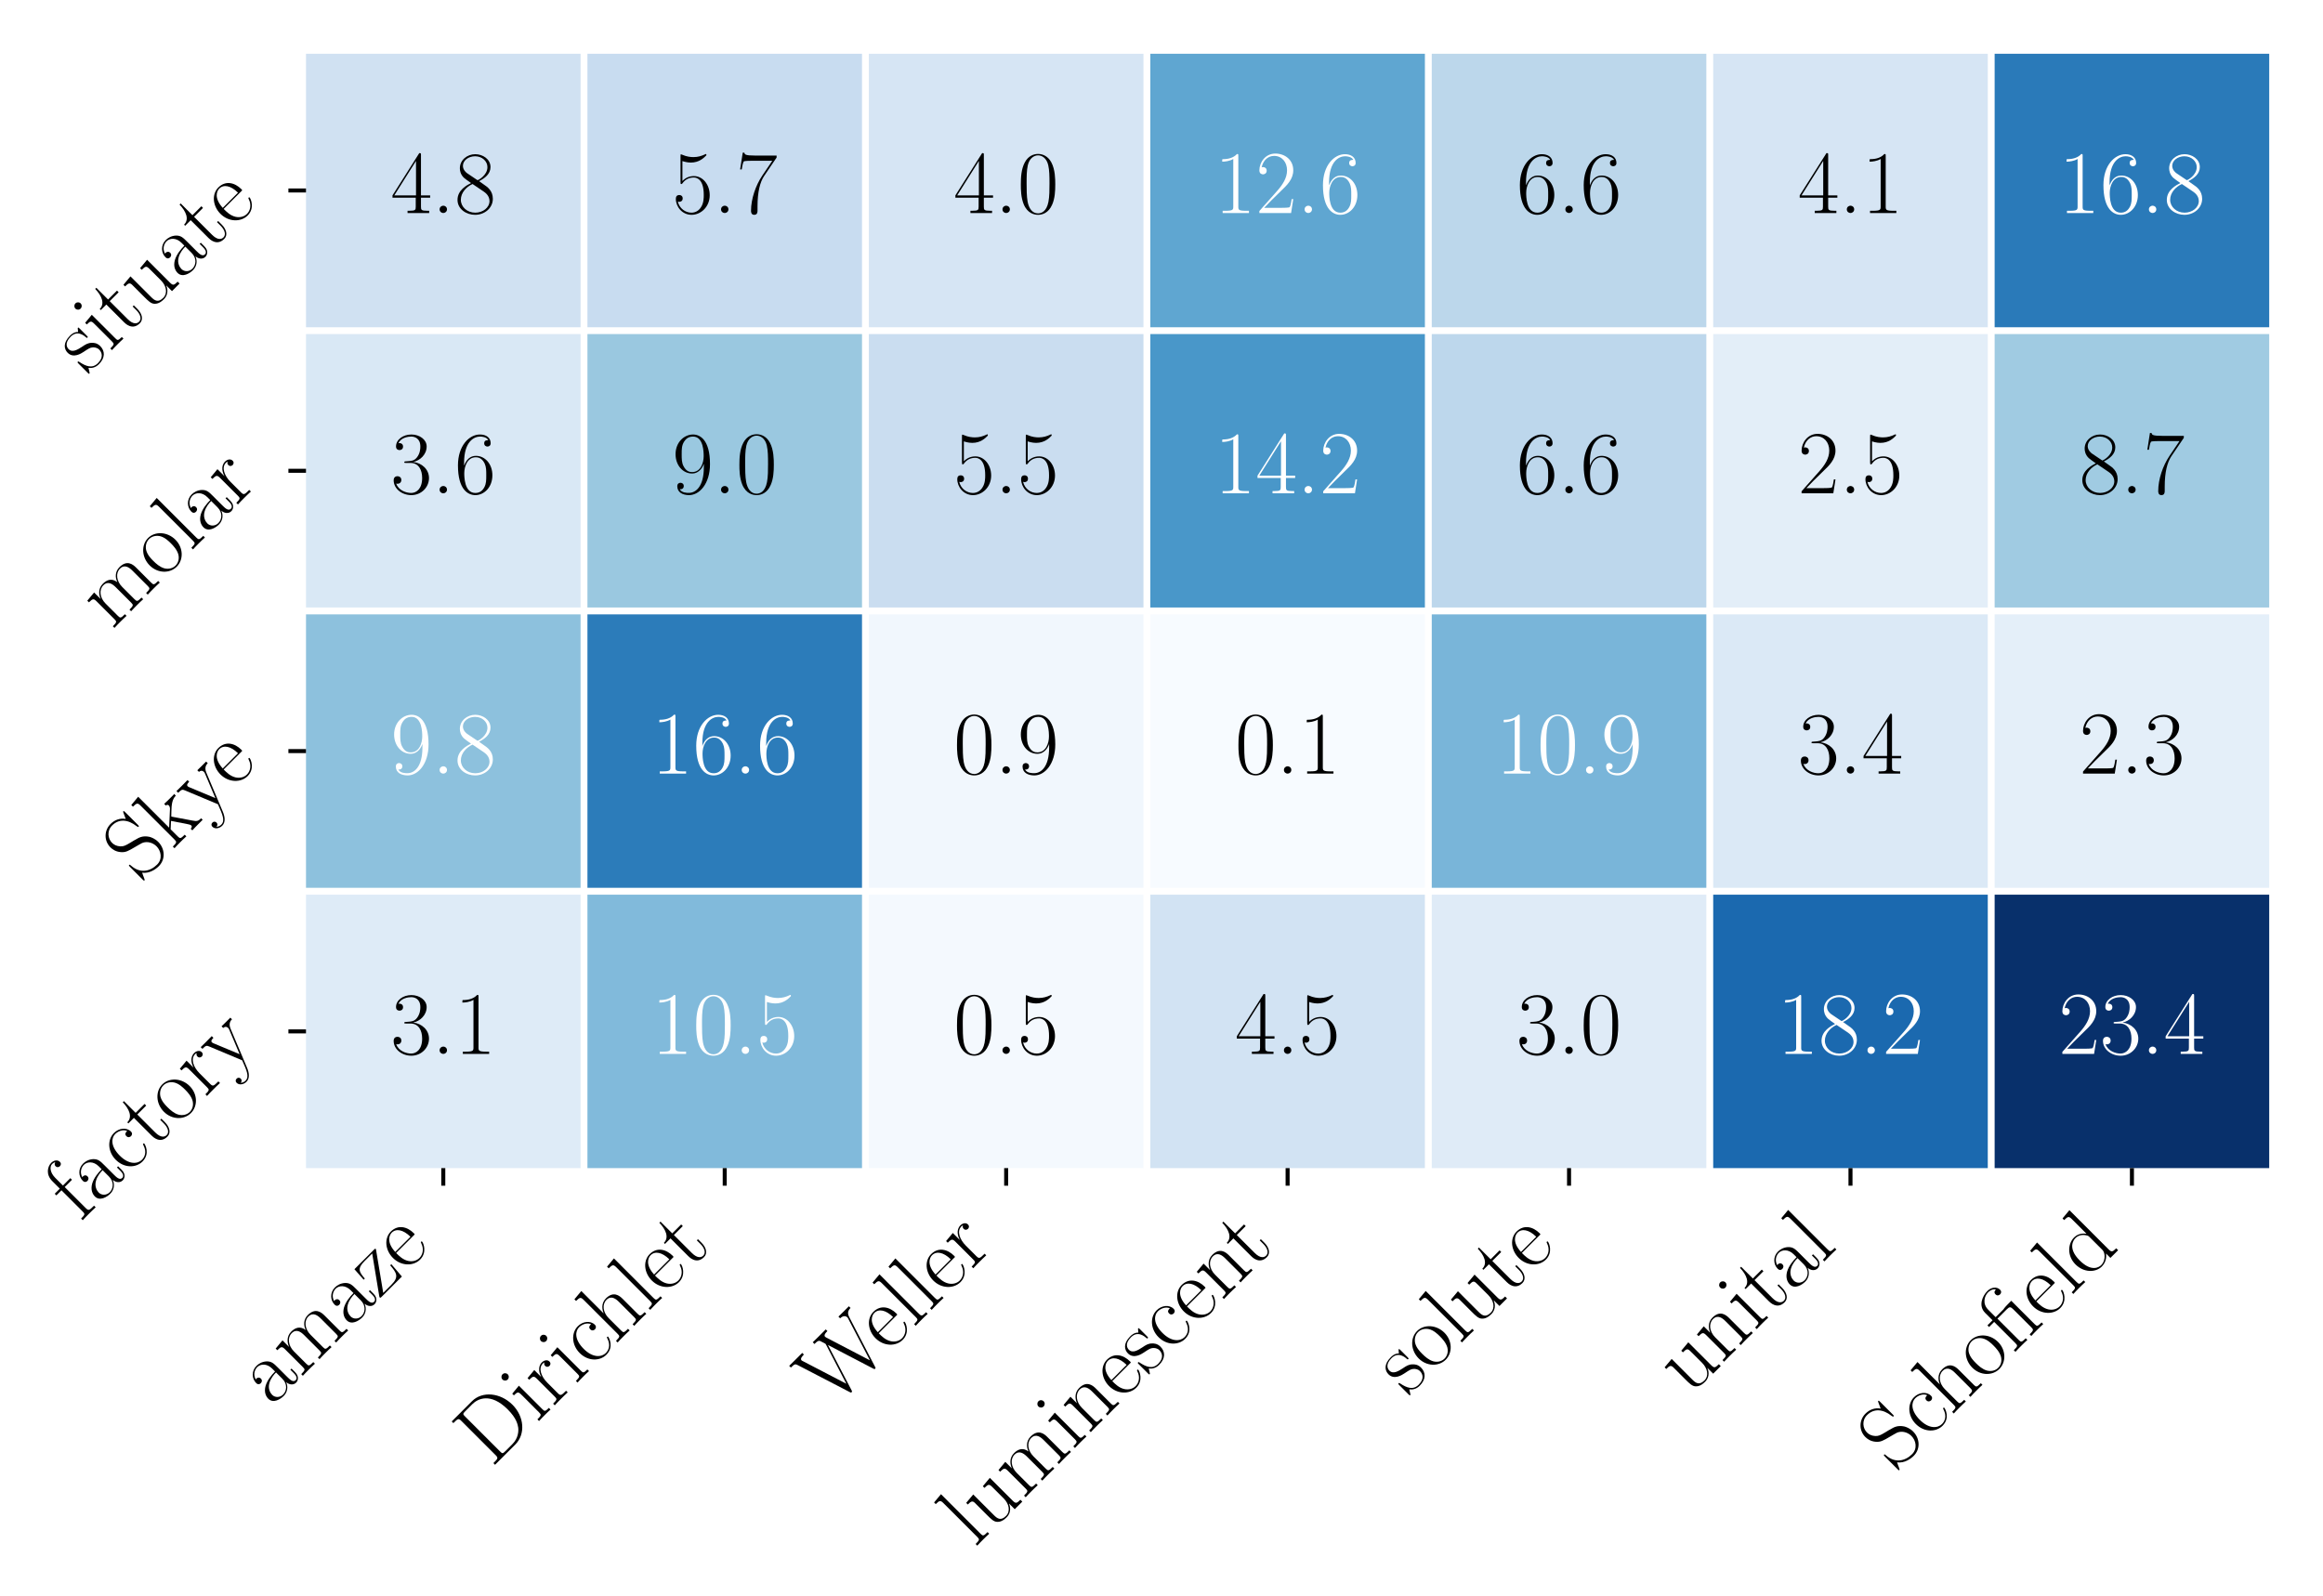 <?xml version="1.0" encoding="utf-8" standalone="no"?>
<!DOCTYPE svg PUBLIC "-//W3C//DTD SVG 1.1//EN"
  "http://www.w3.org/Graphics/SVG/1.1/DTD/svg11.dtd">
<!-- Created with matplotlib (http://matplotlib.org/) -->
<svg height="317.662pt" version="1.1" viewBox="0 0 462.181 317.662" width="462.181pt" xmlns="http://www.w3.org/2000/svg" xmlns:xlink="http://www.w3.org/1999/xlink">
 <defs>
  <style type="text/css">
*{stroke-linecap:butt;stroke-linejoin:round;}
  </style>
 </defs>
 <g id="figure_1">
  <g id="patch_1">
   <path d="M 0 317.662 
L 462.181 317.662 
L 462.181 0 
L 0 0 
z
" style="fill:#ffffff;"/>
  </g>
  <g id="axes_1">
   <g id="patch_2">
    <path d="M 60.881 65.12 
L 115.51 65.12 
L 115.51 10.7 
L 60.881 10.7 
z
" style="fill:#ffffff;"/>
   </g>
   <g id="PathCollection_1">
    <defs>
     <path d="M 0 158.114 
C 41.932 158.114 82.153 141.454 111.803 111.803 
C 141.454 82.153 158.114 41.932 158.114 0 
C 158.114 -41.932 141.454 -82.153 111.803 -111.803 
C 82.153 -141.454 41.932 -158.114 0 -158.114 
C -41.932 -158.114 -82.153 -141.454 -111.803 -111.803 
C -141.454 -82.153 -158.114 -41.932 -158.114 0 
C -158.114 41.932 -141.454 82.153 -111.803 111.803 
C -82.153 141.454 -41.932 158.114 0 158.114 
z
" id="C0_0_2248587614"/>
    </defs>
    <a xlink:href="https://www.google.com/search?q=amaze+situate">
     <g clip-path="url(#p5f76596c59)">
      <use style="fill:#d0e1f2;stroke:#d0e1f2;" x="88.195" xlink:href="#C0_0_2248587614" y="37.91"/>
     </g>
    </a>
    <a xlink:href="https://www.google.com/search?q=amaze+situate">
     <g clip-path="url(#p5f76596c59)">
      <use style="fill:#d0e1f2;stroke:#d0e1f2;" x="497.916" xlink:href="#C0_0_2248587614" y="-1186.532"/>
     </g>
    </a>
   </g>
   <g id="matplotlib.axis_1"/>
   <g id="matplotlib.axis_2">
    <g id="ytick_1">
     <g id="line2d_1">
      <defs>
       <path d="M 0 0 
L -3.5 0 
" id="mceaac14008" style="stroke:#000000;stroke-width:0.8;"/>
      </defs>
      <g>
       <use style="stroke:#000000;stroke-width:0.8;" x="60.881" xlink:href="#mceaac14008" y="37.91"/>
      </g>
     </g>
     <g id="text_1">
      <!-- situate -->
      <defs>
       <path d="M 30.906 42.141 
C 30.906 43.953 30.797 44.047 30.203 44.047 
C 29.797 44.047 29.703 43.953 28.5 42.453 
C 28.203 42.047 27.297 41.031 27 40.641 
C 23.797 44.047 19.297 44.047 17.594 44.047 
C 6.5 44.047 2.5 38.234 2.5 32.438 
C 2.5 23.406 12.703 21.328 15.594 20.703 
C 21.906 19.422 24.094 19.016 26.203 17.203 
C 27.5 16.016 29.703 13.812 29.703 10.219 
C 29.703 6 27.297 0.594 18.094 0.594 
C 9.406 0.594 6.297 7.188 4.5 15.953 
C 4.203 17.344 4.203 17.453 3.406 17.453 
C 2.594 17.453 2.5 17.344 2.5 15.359 
L 2.5 0.984 
C 2.5 -0.797 2.594 -0.906 3.203 -0.906 
C 3.703 -0.906 3.797 -0.797 4.297 0 
C 4.906 0.891 6.406 3.297 7 4.312 
C 9 1.609 12.5 -1 18.094 -1 
C 28 -1 33.297 4.422 33.297 12.25 
C 33.297 17.375 30.594 20.078 29.297 21.281 
C 26.297 24.391 22.797 25.094 18.594 25.891 
C 13.094 27.109 6.094 28.516 6.094 34.641 
C 6.094 37.234 7.5 42.766 17.594 42.766 
C 28.297 42.766 28.906 32.719 29.094 29.5 
C 29.203 29 29.703 28.891 30 28.891 
C 30.906 28.891 30.906 29.203 30.906 30.906 
z
" id="CMR17-115"/>
       <path d="M 15.5 61.078 
C 15.5 63.266 13.703 65.156 11.406 65.156 
C 9.203 65.156 7.297 63.375 7.297 61.078 
C 7.297 58.891 9.094 57 11.406 57 
C 13.594 57 15.5 58.797 15.5 61.078 
z
M 3.797 42.281 
L 3.797 39.703 
C 9.406 39.703 10.203 39.094 10.203 34.328 
L 10.203 6.672 
C 10.203 2.875 9.797 2.391 3.406 2.391 
L 3.406 -0.203 
C 5.797 0 10.094 0 12.594 0 
C 15 0 19.094 0 21.406 -0.203 
L 21.406 2.391 
C 15.5 2.391 15.297 2.984 15.297 6.562 
L 15.297 43.375 
z
" id="CMR17-105"/>
       <path d="M 15.094 40 
L 29.094 40 
L 29.094 42.578 
L 15.094 42.578 
L 15.094 61 
L 13.297 61 
C 13.094 50.703 9.594 41.688 1.094 41.688 
L 1.094 40 
L 9.797 40 
L 9.797 12.047 
C 9.797 10.156 9.797 -1 21.406 -1 
C 27.297 -1 30.703 4.781 30.703 12.141 
L 30.703 17.812 
L 28.906 17.812 
L 28.906 12.234 
C 28.906 5.375 26.203 0.797 22 0.797 
C 19.094 0.797 15.094 2.781 15.094 11.844 
z
" id="CMR17-116"/>
       <path d="M 29.406 42.078 
L 29.406 39.5 
C 35.297 39.5 36.203 38.891 36.203 34.156 
L 36.203 16.125 
C 36.203 7.812 31.703 0.594 24.297 0.594 
C 16.094 0.594 15.406 5.438 15.406 10.594 
L 15.406 43.172 
L 3.297 42.078 
L 3.297 39.5 
C 7.297 39.5 10 39.5 10.094 35.531 
L 10.094 16.531 
C 10.094 9.891 10.094 5.641 12.703 2.859 
C 14 1.578 16.5 -1 23.703 -1 
C 32.203 -1 35.5 5.891 36.297 7.906 
L 36.406 7.906 
L 36.406 -0.984 
L 48.297 -0.984 
L 48.297 2 
C 42.406 2 41.5 2.594 41.5 7.391 
L 41.5 43.172 
z
" id="CMR17-117"/>
       <path d="M 36 25.828 
C 36 32.375 36 35.844 31.797 39.734 
C 28.094 43 23.797 44 20.406 44 
C 12.5 44 6.797 37.609 6.797 30.797 
C 6.797 27 9.797 27 10.406 27 
C 11.703 27 14 27.781 14 30.531 
C 14 33 12.094 34.078 10.406 34.078 
C 10 34.078 9.5 33.969 9.203 33.875 
C 11.297 40.5 16.703 42.406 20.203 42.406 
C 25.203 42.406 30.703 37.953 30.703 29.453 
L 30.703 25 
C 24.797 25 17.703 24.203 12.094 21.203 
C 5.797 17.703 4 12.703 4 8.906 
C 4 1.203 13 -1 18.297 -1 
C 23.797 -1 28.906 2.172 31.094 7.984 
C 31.297 3.641 34.094 -0.281 38.5 -0.281 
C 40.594 -0.281 45.906 1.094 45.906 8.859 
L 45.906 14.375 
L 44.094 14.375 
L 44.094 8.781 
C 44.094 2.781 41.406 2 40.094 2 
C 36 2 36 7.156 36 11.531 
z
M 30.703 13.594 
C 30.703 4.953 24.5 0.594 19 0.594 
C 14 0.594 10.094 4.297 10.094 8.906 
C 10.094 11.891 11.406 17.188 17.203 20.391 
C 22 23.094 27.5 23.5 30.703 23.5 
z
" id="CMR17-97"/>
       <path d="M 38.094 23 
C 38.5 23.406 38.5 23.609 38.5 24.625 
C 38.5 34.969 33.094 44 21.703 44 
C 11.094 44 2.703 33.891 2.703 21.609 
C 2.703 8.609 12.203 -1 22.797 -1 
C 34 -1 38.406 9.484 38.406 11.562 
C 38.406 12.25 37.797 12.25 37.594 12.25 
C 36.906 12.25 36.797 12.047 36.406 10.875 
C 34.203 4.141 28.703 0.797 23.5 0.797 
C 19.203 0.797 14.906 3.172 12.203 7.5 
C 9.094 12.547 9.094 18.375 9.094 23 
z
M 9.203 24.5 
C 9.906 39.141 17.594 42.406 21.594 42.406 
C 28.406 42.406 33 35.891 33.094 24.5 
z
" id="CMR17-101"/>
      </defs>
      <g transform="translate(17.265 74.639)rotate(-45)scale(0.18 -0.18)">
       <use transform="scale(0.996)" xlink:href="#CMR17-115"/>
       <use transform="translate(35.801 0)scale(0.996)" xlink:href="#CMR17-105"/>
       <use transform="translate(60.672 0)scale(0.996)" xlink:href="#CMR17-116"/>
       <use transform="translate(95.953 0)scale(0.996)" xlink:href="#CMR17-117"/>
       <use transform="translate(146.849 0)scale(0.996)" xlink:href="#CMR17-97"/>
       <use transform="translate(192.539 0)scale(0.996)" xlink:href="#CMR17-116"/>
       <use transform="translate(227.82 0)scale(0.996)" xlink:href="#CMR17-101"/>
      </g>
     </g>
    </g>
   </g>
   <g id="text_2">
    <g id="patch_3">
     <path d="M 72.333 51.28 
L 104.058 51.28 
L 104.058 24.539 
L 72.333 24.539 
z
" style="fill:none;opacity:0;"/>
    </g>
    <!-- 4.8 -->
    <defs>
     <path d="M 33.594 64.406 
C 33.594 66.5 33.5 66.5 31.703 66.5 
L 2 19.594 
L 2 17 
L 27.797 17 
L 27.797 7.141 
C 27.797 3.5 27.594 2.5 20.594 2.5 
L 18.703 2.5 
L 18.703 0 
C 21.906 0 27.297 0 30.703 0 
C 34.094 0 39.5 0 42.703 0 
L 42.703 2.5 
L 40.797 2.5 
C 33.797 2.5 33.594 3.5 33.594 7.141 
L 33.594 17 
L 43.797 17 
L 43.797 19.594 
L 33.594 19.594 
z
M 28.094 57.859 
L 28.094 19.594 
L 4 19.594 
z
" id="CMR17-52"/>
     <path d="M 16.594 4.078 
C 16.594 6.562 14.594 8.156 12.5 8.156 
C 10.5 8.156 8.406 6.562 8.406 4.078 
C 8.406 1.594 10.406 0 12.5 0 
C 14.5 0 16.594 1.594 16.594 4.078 
z
" id="CMR17-46"/>
     <path d="M 27.203 35.375 
C 33.5 38.547 39.906 43.328 39.906 50.984 
C 39.906 60.016 31.094 65.297 23 65.297 
C 13.906 65.297 5.906 58.734 5.906 49.688 
C 5.906 47.203 6.5 42.922 10.406 39.141 
C 11.406 38.156 15.594 35.172 18.297 33.281 
C 13.797 30.984 3.297 25.531 3.297 14.594 
C 3.297 4.359 13.094 -2 22.797 -2 
C 33.5 -2 42.5 5.656 42.5 15.781 
C 42.5 24.844 36.406 29.016 32.406 31.703 
z
M 14.094 44.094 
C 13.297 44.594 9.297 47.672 9.297 52.359 
C 9.297 58.422 15.594 63 22.797 63 
C 30.703 63 36.5 57.438 36.5 50.969 
C 36.5 41.703 26.094 36.422 25.594 36.422 
C 25.5 36.422 25.406 36.422 24.594 37.031 
z
M 32.5 23.734 
C 34 22.641 38.797 19.375 38.797 13.297 
C 38.797 5.953 31.406 0.391 23 0.391 
C 13.906 0.391 7 6.844 7 14.688 
C 7 22.547 13.094 29.094 20 32.188 
z
" id="CMR17-56"/>
    </defs>
    <g transform="translate(77.733 42.392)scale(0.18 -0.18)">
     <use transform="scale(0.996)" xlink:href="#CMR17-52"/>
     <use transform="translate(45.69 0)scale(0.996)" xlink:href="#CMR17-46"/>
     <use transform="translate(70.562 0)scale(0.996)" xlink:href="#CMR17-56"/>
    </g>
   </g>
  </g>
  <g id="axes_2">
   <g id="patch_4">
    <path d="M 116.876 65.12 
L 171.505 65.12 
L 171.505 10.7 
L 116.876 10.7 
z
" style="fill:#ffffff;"/>
   </g>
   <g id="PathCollection_2">
    <defs>
     <path d="M 0 158.114 
C 41.932 158.114 82.153 141.454 111.803 111.803 
C 141.454 82.153 158.114 41.932 158.114 0 
C 158.114 -41.932 141.454 -82.153 111.803 -111.803 
C 82.153 -141.454 41.932 -158.114 0 -158.114 
C -41.932 -158.114 -82.153 -141.454 -111.803 -111.803 
C -141.454 -82.153 -158.114 -41.932 -158.114 0 
C -158.114 41.932 -141.454 82.153 -111.803 111.803 
C -82.153 141.454 -41.932 158.114 0 158.114 
z
" id="C1_0_95a2d25626"/>
    </defs>
    <a xlink:href="https://www.google.com/search?q=Dirichlet+situate">
     <g clip-path="url(#p543ab6cee7)">
      <use style="fill:#c8dcf0;stroke:#c8dcf0;" x="144.19" xlink:href="#C1_0_95a2d25626" y="37.91"/>
     </g>
    </a>
    <a xlink:href="https://www.google.com/search?q=Dirichlet+situate">
     <g clip-path="url(#p543ab6cee7)">
      <use style="fill:#c8dcf0;stroke:#c8dcf0;" x="553.911" xlink:href="#C1_0_95a2d25626" y="-1186.532"/>
     </g>
    </a>
   </g>
   <g id="matplotlib.axis_3"/>
   <g id="matplotlib.axis_4"/>
   <g id="text_3">
    <g id="patch_5">
     <path d="M 128.328 51.28 
L 160.053 51.28 
L 160.053 24.539 
L 128.328 24.539 
z
" style="fill:none;opacity:0;"/>
    </g>
    <!-- 5.7 -->
    <defs>
     <path d="M 11.406 57.688 
C 12.406 57.281 16.5 56 20.703 56 
C 30 56 35.094 61.109 38 64.062 
C 38 64.953 38 65.5 37.406 65.5 
C 37.297 65.5 37.094 65.5 36.297 65.047 
C 32.797 63.406 28.703 62.078 23.703 62.078 
C 20.703 62.078 16.203 62.484 11.297 64.672 
C 10.203 65.172 10 65.172 9.906 65.172 
C 9.406 65.172 9.297 65.062 9.297 63.078 
L 9.297 34.422 
C 9.297 32.641 9.297 32.141 10.297 32.141 
C 10.797 32.141 11 32.344 11.5 33.031 
C 14.703 37.516 19.094 39.406 24.094 39.406 
C 27.594 39.406 35.094 37.219 35.094 20.141 
C 35.094 16.953 35.094 11.172 32.094 6.578 
C 29.594 2.484 25.703 0.391 21.406 0.391 
C 14.797 0.391 8.094 5 6.297 12.719 
C 6.703 12.609 7.5 12.422 7.906 12.422 
C 9.203 12.422 11.703 13.125 11.703 16.219 
C 11.703 18.906 9.797 20 7.906 20 
C 5.594 20 4.094 18.594 4.094 15.797 
C 4.094 7.094 11 -2 21.594 -2 
C 31.906 -2 41.703 6.875 41.703 19.75 
C 41.703 31.719 33.906 41 24.203 41 
C 19.094 41 14.797 39.109 11.406 35.531 
z
" id="CMR17-53"/>
     <path d="M 45.094 61.578 
L 45.094 63.766 
L 21.594 63.766 
C 9.906 63.766 9.703 65.078 9.297 67 
L 7.5 67 
L 4.594 48.344 
L 6.406 48.344 
C 6.703 50.234 7.406 55.312 8.594 57.203 
C 9.203 58 16.594 58 18.297 58 
L 40.297 58 
L 29.203 41.578 
C 21.797 30.531 16.703 15.609 16.703 2.578 
C 16.703 1.391 16.703 -2 20.297 -2 
C 23.906 -2 23.906 1.391 23.906 2.672 
L 23.906 7.266 
C 23.906 23.562 26.703 34.312 31.297 41.188 
z
" id="CMR17-55"/>
    </defs>
    <g transform="translate(133.728 42.392)scale(0.18 -0.18)">
     <use transform="scale(0.996)" xlink:href="#CMR17-53"/>
     <use transform="translate(45.69 0)scale(0.996)" xlink:href="#CMR17-46"/>
     <use transform="translate(70.562 0)scale(0.996)" xlink:href="#CMR17-55"/>
    </g>
   </g>
  </g>
  <g id="axes_3">
   <g id="patch_6">
    <path d="M 172.871 65.12 
L 227.5 65.12 
L 227.5 10.7 
L 172.871 10.7 
z
" style="fill:#ffffff;"/>
   </g>
   <g id="PathCollection_3">
    <defs>
     <path d="M 0 158.114 
C 41.932 158.114 82.153 141.454 111.803 111.803 
C 141.454 82.153 158.114 41.932 158.114 0 
C 158.114 -41.932 141.454 -82.153 111.803 -111.803 
C 82.153 -141.454 41.932 -158.114 0 -158.114 
C -41.932 -158.114 -82.153 -141.454 -111.803 -111.803 
C -141.454 -82.153 -158.114 -41.932 -158.114 0 
C -158.114 41.932 -141.454 82.153 -111.803 111.803 
C -82.153 141.454 -41.932 158.114 0 158.114 
z
" id="C2_0_ecdd60bd08"/>
    </defs>
    <a xlink:href="https://www.google.com/search?q=Weller+situate">
     <g clip-path="url(#p716e0b0dee)">
      <use style="fill:#d6e5f4;stroke:#d6e5f4;" x="200.186" xlink:href="#C2_0_ecdd60bd08" y="37.91"/>
     </g>
    </a>
    <a xlink:href="https://www.google.com/search?q=Weller+situate">
     <g clip-path="url(#p716e0b0dee)">
      <use style="fill:#d6e5f4;stroke:#d6e5f4;" x="609.906" xlink:href="#C2_0_ecdd60bd08" y="-1186.532"/>
     </g>
    </a>
   </g>
   <g id="matplotlib.axis_5"/>
   <g id="matplotlib.axis_6"/>
   <g id="text_4">
    <g id="patch_7">
     <path d="M 184.323 51.28 
L 216.048 51.28 
L 216.048 24.539 
L 184.323 24.539 
z
" style="fill:none;opacity:0;"/>
    </g>
    <!-- 4.0 -->
    <defs>
     <path d="M 42 31.641 
C 42 37.75 41.906 48.125 37.703 56.109 
C 34 63.109 28.094 65.594 22.906 65.594 
C 18.094 65.594 12 63.406 8.203 56.203 
C 4.203 48.719 3.797 39.438 3.797 31.641 
C 3.797 25.953 3.906 17.281 7 9.672 
C 11.297 -0.609 19 -2 22.906 -2 
C 27.5 -2 34.5 -0.109 38.594 9.375 
C 41.594 16.281 42 24.359 42 31.641 
z
M 22.906 -0.406 
C 16.5 -0.406 12.703 5.078 11.297 12.688 
C 10.203 18.562 10.203 27.156 10.203 32.75 
C 10.203 40.438 10.203 46.828 11.5 52.922 
C 13.406 61.391 19 64 22.906 64 
C 27 64 32.297 61.297 34.203 53.125 
C 35.5 47.438 35.594 40.734 35.594 32.75 
C 35.594 26.25 35.594 18.266 34.406 12.375 
C 32.297 1.484 26.406 -0.406 22.906 -0.406 
z
" id="CMR17-48"/>
    </defs>
    <g transform="translate(189.723 42.392)scale(0.18 -0.18)">
     <use transform="scale(0.996)" xlink:href="#CMR17-52"/>
     <use transform="translate(45.69 0)scale(0.996)" xlink:href="#CMR17-46"/>
     <use transform="translate(70.562 0)scale(0.996)" xlink:href="#CMR17-48"/>
    </g>
   </g>
  </g>
  <g id="axes_4">
   <g id="patch_8">
    <path d="M 228.866 65.12 
L 283.495 65.12 
L 283.495 10.7 
L 228.866 10.7 
z
" style="fill:#ffffff;"/>
   </g>
   <g id="PathCollection_4">
    <defs>
     <path d="M 0 158.114 
C 41.932 158.114 82.153 141.454 111.803 111.803 
C 141.454 82.153 158.114 41.932 158.114 0 
C 158.114 -41.932 141.454 -82.153 111.803 -111.803 
C 82.153 -141.454 41.932 -158.114 0 -158.114 
C -41.932 -158.114 -82.153 -141.454 -111.803 -111.803 
C -141.454 -82.153 -158.114 -41.932 -158.114 0 
C -158.114 41.932 -141.454 82.153 -111.803 111.803 
C -82.153 141.454 -41.932 158.114 0 158.114 
z
" id="C3_0_b8450610a3"/>
    </defs>
    <a xlink:href="https://www.google.com/search?q=luminescent+situate">
     <g clip-path="url(#pc9bea1ba38)">
      <use style="fill:#5fa6d1;stroke:#5fa6d1;" x="256.181" xlink:href="#C3_0_b8450610a3" y="37.91"/>
     </g>
    </a>
    <a xlink:href="https://www.google.com/search?q=luminescent+situate">
     <g clip-path="url(#pc9bea1ba38)">
      <use style="fill:#5fa6d1;stroke:#5fa6d1;" x="665.901" xlink:href="#C3_0_b8450610a3" y="-1186.532"/>
     </g>
    </a>
   </g>
   <g id="matplotlib.axis_7"/>
   <g id="matplotlib.axis_8"/>
   <g id="text_5">
    <g id="patch_9">
     <path d="M 236.206 51.28 
L 276.155 51.28 
L 276.155 24.539 
L 236.206 24.539 
z
" style="fill:none;opacity:0;"/>
    </g>
    <!-- 12.6 -->
    <defs>
     <path d="M 26.594 63.406 
C 26.594 65.5 26.5 65.5 25.094 65.5 
C 21.203 61.188 15.297 59.797 9.703 59.797 
C 9.406 59.797 8.906 59.797 8.797 59.5 
C 8.703 59.297 8.703 59.094 8.703 57 
C 11.797 57 17 57.594 21 59.984 
L 21 7.203 
C 21 3.688 20.797 2.5 12.203 2.5 
L 9.203 2.5 
L 9.203 0 
C 14 0 19 0 23.797 0 
C 28.594 0 33.594 0 38.406 0 
L 38.406 2.5 
L 35.406 2.5 
C 26.797 2.5 26.594 3.594 26.594 7.156 
z
" id="CMR17-49"/>
     <path d="M 41.703 15.453 
L 39.906 15.453 
C 38.906 8.375 38.094 7.172 37.703 6.562 
C 37.203 5.766 30 5.766 28.594 5.766 
L 9.406 5.766 
C 13 9.672 20 16.75 28.5 24.953 
C 34.594 30.734 41.703 37.531 41.703 47.422 
C 41.703 59.219 32.297 66 21.797 66 
C 10.797 66 4.094 56.312 4.094 47.344 
C 4.094 43.438 7 42.938 8.203 42.938 
C 9.203 42.938 12.203 43.547 12.203 47.031 
C 12.203 50.109 9.594 51 8.203 51 
C 7.594 51 7 50.906 6.594 50.703 
C 8.5 59.219 14.297 63.406 20.406 63.406 
C 29.094 63.406 34.797 56.516 34.797 47.422 
C 34.797 38.734 29.703 31.25 24 24.75 
L 4.094 2.281 
L 4.094 0 
L 39.297 0 
z
" id="CMR17-50"/>
     <path d="M 10.594 34 
C 10.594 57.656 21.797 63 28.297 63 
C 30.406 63 35.5 62.641 37.5 59 
C 35.906 59 32.906 59 32.906 55.516 
C 32.906 52.828 35.094 51.922 36.5 51.922 
C 37.406 51.922 40.094 52.312 40.094 55.625 
C 40.094 61.781 35.094 65.297 28.203 65.297 
C 16.297 65.297 3.797 52.969 3.797 31 
C 3.797 3.953 15.094 -2 23.094 -2 
C 32.797 -2 42 6.672 42 20.047 
C 42 32.516 33.906 41.594 23.703 41.594 
C 17.594 41.594 13.094 37.609 10.594 30.625 
z
M 23.094 0.391 
C 10.797 0.391 10.797 18.75 10.797 22.438 
C 10.797 29.625 14.203 40 23.5 40 
C 25.203 40 30.094 40 33.406 33.125 
C 35.203 29.219 35.203 25.141 35.203 20.141 
C 35.203 14.75 35.203 10.781 33.094 6.781 
C 30.906 2.672 27.703 0.391 23.094 0.391 
z
" id="CMR17-54"/>
    </defs>
    <g style="fill:#ffffff;" transform="translate(241.606 42.392)scale(0.18 -0.18)">
     <use transform="scale(0.996)" xlink:href="#CMR17-49"/>
     <use transform="translate(45.69 0)scale(0.996)" xlink:href="#CMR17-50"/>
     <use transform="translate(91.381 0)scale(0.996)" xlink:href="#CMR17-46"/>
     <use transform="translate(116.252 0)scale(0.996)" xlink:href="#CMR17-54"/>
    </g>
   </g>
  </g>
  <g id="axes_5">
   <g id="patch_10">
    <path d="M 284.861 65.12 
L 339.49 65.12 
L 339.49 10.7 
L 284.861 10.7 
z
" style="fill:#ffffff;"/>
   </g>
   <g id="PathCollection_5">
    <defs>
     <path d="M 0 158.114 
C 41.932 158.114 82.153 141.454 111.803 111.803 
C 141.454 82.153 158.114 41.932 158.114 0 
C 158.114 -41.932 141.454 -82.153 111.803 -111.803 
C 82.153 -141.454 41.932 -158.114 0 -158.114 
C -41.932 -158.114 -82.153 -141.454 -111.803 -111.803 
C -141.454 -82.153 -158.114 -41.932 -158.114 0 
C -158.114 41.932 -141.454 82.153 -111.803 111.803 
C -82.153 141.454 -41.932 158.114 0 158.114 
z
" id="C4_0_77a66e5808"/>
    </defs>
    <a xlink:href="https://www.google.com/search?q=solute+situate">
     <g clip-path="url(#p84df0b61ff)">
      <use style="fill:#bcd7eb;stroke:#bcd7eb;" x="312.176" xlink:href="#C4_0_77a66e5808" y="37.91"/>
     </g>
    </a>
    <a xlink:href="https://www.google.com/search?q=solute+situate">
     <g clip-path="url(#p84df0b61ff)">
      <use style="fill:#bcd7eb;stroke:#bcd7eb;" x="721.896" xlink:href="#C4_0_77a66e5808" y="-1186.532"/>
     </g>
    </a>
   </g>
   <g id="matplotlib.axis_9"/>
   <g id="matplotlib.axis_10"/>
   <g id="text_6">
    <g id="patch_11">
     <path d="M 296.313 51.28 
L 328.038 51.28 
L 328.038 24.539 
L 296.313 24.539 
z
" style="fill:none;opacity:0;"/>
    </g>
    <!-- 6.6 -->
    <g transform="translate(301.713 42.392)scale(0.18 -0.18)">
     <use transform="scale(0.996)" xlink:href="#CMR17-54"/>
     <use transform="translate(45.69 0)scale(0.996)" xlink:href="#CMR17-46"/>
     <use transform="translate(70.562 0)scale(0.996)" xlink:href="#CMR17-54"/>
    </g>
   </g>
  </g>
  <g id="axes_6">
   <g id="patch_12">
    <path d="M 340.856 65.12 
L 395.486 65.12 
L 395.486 10.7 
L 340.856 10.7 
z
" style="fill:#ffffff;"/>
   </g>
   <g id="PathCollection_6">
    <defs>
     <path d="M 0 158.114 
C 41.932 158.114 82.153 141.454 111.803 111.803 
C 141.454 82.153 158.114 41.932 158.114 0 
C 158.114 -41.932 141.454 -82.153 111.803 -111.803 
C 82.153 -141.454 41.932 -158.114 0 -158.114 
C -41.932 -158.114 -82.153 -141.454 -111.803 -111.803 
C -141.454 -82.153 -158.114 -41.932 -158.114 0 
C -158.114 41.932 -141.454 82.153 -111.803 111.803 
C -82.153 141.454 -41.932 158.114 0 158.114 
z
" id="C5_0_889bb4ea73"/>
    </defs>
    <a xlink:href="https://www.google.com/search?q=unital+situate">
     <g clip-path="url(#pdef8b022a2)">
      <use style="fill:#d6e5f4;stroke:#d6e5f4;" x="368.171" xlink:href="#C5_0_889bb4ea73" y="37.91"/>
     </g>
    </a>
    <a xlink:href="https://www.google.com/search?q=unital+situate">
     <g clip-path="url(#pdef8b022a2)">
      <use style="fill:#d6e5f4;stroke:#d6e5f4;" x="777.891" xlink:href="#C5_0_889bb4ea73" y="-1186.532"/>
     </g>
    </a>
   </g>
   <g id="matplotlib.axis_11"/>
   <g id="matplotlib.axis_12"/>
   <g id="text_7">
    <g id="patch_13">
     <path d="M 352.308 51.28 
L 384.034 51.28 
L 384.034 24.539 
L 352.308 24.539 
z
" style="fill:none;opacity:0;"/>
    </g>
    <!-- 4.1 -->
    <g transform="translate(357.708 42.392)scale(0.18 -0.18)">
     <use transform="scale(0.996)" xlink:href="#CMR17-52"/>
     <use transform="translate(45.69 0)scale(0.996)" xlink:href="#CMR17-46"/>
     <use transform="translate(70.562 0)scale(0.996)" xlink:href="#CMR17-49"/>
    </g>
   </g>
  </g>
  <g id="axes_7">
   <g id="patch_14">
    <path d="M 396.851 65.12 
L 451.481 65.12 
L 451.481 10.7 
L 396.851 10.7 
z
" style="fill:#ffffff;"/>
   </g>
   <g id="PathCollection_7">
    <defs>
     <path d="M 0 158.114 
C 41.932 158.114 82.153 141.454 111.803 111.803 
C 141.454 82.153 158.114 41.932 158.114 0 
C 158.114 -41.932 141.454 -82.153 111.803 -111.803 
C 82.153 -141.454 41.932 -158.114 0 -158.114 
C -41.932 -158.114 -82.153 -141.454 -111.803 -111.803 
C -141.454 -82.153 -158.114 -41.932 -158.114 0 
C -158.114 41.932 -141.454 82.153 -111.803 111.803 
C -82.153 141.454 -41.932 158.114 0 158.114 
z
" id="C6_0_c5b738eccf"/>
    </defs>
    <a xlink:href="https://www.google.com/search?q=Schofield+situate">
     <g clip-path="url(#p062e2c6fbe)">
      <use style="fill:#2a7ab9;stroke:#2a7ab9;" x="424.166" xlink:href="#C6_0_c5b738eccf" y="37.91"/>
     </g>
    </a>
    <a xlink:href="https://www.google.com/search?q=Schofield+situate">
     <g clip-path="url(#p062e2c6fbe)">
      <use style="fill:#2a7ab9;stroke:#2a7ab9;" x="833.886" xlink:href="#C6_0_c5b738eccf" y="-1186.532"/>
     </g>
    </a>
   </g>
   <g id="matplotlib.axis_13"/>
   <g id="matplotlib.axis_14"/>
   <g id="text_8">
    <g id="patch_15">
     <path d="M 404.191 51.28 
L 444.141 51.28 
L 444.141 24.539 
L 404.191 24.539 
z
" style="fill:none;opacity:0;"/>
    </g>
    <!-- 16.8 -->
    <g style="fill:#ffffff;" transform="translate(409.591 42.392)scale(0.18 -0.18)">
     <use transform="scale(0.996)" xlink:href="#CMR17-49"/>
     <use transform="translate(45.69 0)scale(0.996)" xlink:href="#CMR17-54"/>
     <use transform="translate(91.381 0)scale(0.996)" xlink:href="#CMR17-46"/>
     <use transform="translate(116.252 0)scale(0.996)" xlink:href="#CMR17-56"/>
    </g>
   </g>
  </g>
  <g id="axes_8">
   <g id="patch_16">
    <path d="M 60.881 120.9 
L 115.51 120.9 
L 115.51 66.48 
L 60.881 66.48 
z
" style="fill:#ffffff;"/>
   </g>
   <g id="PathCollection_8">
    <defs>
     <path d="M 0 158.114 
C 41.932 158.114 82.153 141.454 111.803 111.803 
C 141.454 82.153 158.114 41.932 158.114 0 
C 158.114 -41.932 141.454 -82.153 111.803 -111.803 
C 82.153 -141.454 41.932 -158.114 0 -158.114 
C -41.932 -158.114 -82.153 -141.454 -111.803 -111.803 
C -141.454 -82.153 -158.114 -41.932 -158.114 0 
C -158.114 41.932 -141.454 82.153 -111.803 111.803 
C -82.153 141.454 -41.932 158.114 0 158.114 
z
" id="C7_0_29a7bba808"/>
    </defs>
    <a xlink:href="https://www.google.com/search?q=amaze+molar">
     <g clip-path="url(#ped1579e70d)">
      <use style="fill:#d9e8f5;stroke:#d9e8f5;" x="88.195" xlink:href="#C7_0_29a7bba808" y="93.69"/>
     </g>
    </a>
    <a xlink:href="https://www.google.com/search?q=amaze+molar">
     <g clip-path="url(#ped1579e70d)">
      <use style="fill:#d9e8f5;stroke:#d9e8f5;" x="497.916" xlink:href="#C7_0_29a7bba808" y="-1130.752"/>
     </g>
    </a>
   </g>
   <g id="matplotlib.axis_15"/>
   <g id="matplotlib.axis_16">
    <g id="ytick_2">
     <g id="line2d_2">
      <g>
       <use style="stroke:#000000;stroke-width:0.8;" x="60.881" xlink:href="#mceaac14008" y="93.69"/>
      </g>
     </g>
     <g id="text_9">
      <!-- molar -->
      <defs>
       <path d="M 67.594 30.203 
C 67.594 35.188 66.703 43.594 54.797 43.594 
C 48 43.594 43.297 39 41.5 33.609 
L 41.406 33.609 
C 40.203 41.812 34.297 43.594 28.703 43.594 
C 20.797 43.594 16.703 37.5 15.203 33.5 
L 15.094 33.5 
L 15.094 43.594 
L 3.297 42.5 
L 3.297 39.906 
C 9.203 39.906 10.094 39.297 10.094 34.5 
L 10.094 6.688 
C 10.094 2.875 9.703 2.391 3.297 2.391 
L 3.297 -0.203 
C 5.703 0 10.094 0 12.703 0 
C 15.297 0 19.797 0 22.203 -0.203 
L 22.203 2.391 
C 15.797 2.391 15.406 2.781 15.406 6.688 
L 15.406 25.906 
C 15.406 35.109 21 42 28 42 
C 35.406 42 36.203 35.406 36.203 30.594 
L 36.203 6.688 
C 36.203 2.875 35.797 2.391 29.406 2.391 
L 29.406 -0.203 
C 31.797 0 36.203 0 38.797 0 
C 41.406 0 45.906 0 48.297 -0.203 
L 48.297 2.391 
C 41.906 2.391 41.5 2.781 41.5 6.688 
L 41.5 25.906 
C 41.5 35.109 47.094 42 54.094 42 
C 61.5 42 62.297 35.406 62.297 30.594 
L 62.297 6.688 
C 62.297 2.875 61.906 2.391 55.5 2.391 
L 55.5 -0.203 
C 57.906 0 62.297 0 64.906 0 
C 67.5 0 72 0 74.406 -0.203 
L 74.406 2.391 
C 68 2.391 67.594 2.781 67.594 6.688 
z
" id="CMR17-109"/>
       <path d="M 43.094 21.188 
C 43.094 34 33.797 44 22.906 44 
C 12 44 2.703 34 2.703 21.188 
C 2.703 8.609 12 -1 22.906 -1 
C 33.797 -1 43.094 8.609 43.094 21.188 
z
M 22.906 0.797 
C 18.203 0.797 14.203 3.594 11.906 7.5 
C 9.406 11.984 9.094 17.594 9.094 22 
C 9.094 26.203 9.297 31.406 11.906 35.906 
C 13.906 39.203 17.797 42.406 22.906 42.406 
C 27.406 42.406 31.203 39.906 33.594 36.406 
C 36.703 31.703 36.703 25.109 36.703 22 
C 36.703 18.094 36.5 12.109 33.797 7.297 
C 31 2.703 26.703 0.797 22.906 0.797 
z
" id="CMR17-111"/>
       <path d="M 15.297 68.688 
L 3.406 67.594 
L 3.406 65 
C 9.297 65 10.203 64.406 10.203 59.641 
L 10.203 6.656 
C 10.203 2.875 9.797 2.391 3.406 2.391 
L 3.406 -0.203 
C 5.797 0 10.203 0 12.703 0 
C 15.297 0 19.703 0 22.094 -0.203 
L 22.094 2.391 
C 15.703 2.391 15.297 2.781 15.297 6.656 
z
" id="CMR17-108"/>
       <path d="M 15 23.391 
C 15 33 19.094 42 26.594 42 
C 27.297 42 28 41.906 28.703 41.594 
C 28.703 41.594 26.5 40.891 26.5 38.312 
C 26.5 35.906 28.406 34.906 29.906 34.906 
C 31.094 34.906 33.297 35.609 33.297 38.406 
C 33.297 41.609 30.094 43.594 26.703 43.594 
C 19.094 43.594 15.797 36.203 14.797 32.703 
L 14.703 32.703 
L 14.703 43.594 
L 3.094 42.5 
L 3.094 39.906 
C 9 39.906 9.906 39.297 9.906 34.5 
L 9.906 6.688 
C 9.906 2.875 9.5 2.391 3.094 2.391 
L 3.094 -0.203 
C 5.5 0 10.094 0 12.703 0 
C 15.594 0 20.703 0 23.406 -0.203 
L 23.406 2.391 
C 16.203 2.391 15 2.391 15 6.875 
z
" id="CMR17-114"/>
      </defs>
      <g transform="translate(22.337 125.346)rotate(-45)scale(0.18 -0.18)">
       <use transform="scale(0.996)" xlink:href="#CMR17-109"/>
       <use transform="translate(76.92 0)scale(0.996)" xlink:href="#CMR17-111"/>
       <use transform="translate(122.61 0)scale(0.996)" xlink:href="#CMR17-108"/>
       <use transform="translate(147.481 0)scale(0.996)" xlink:href="#CMR17-97"/>
       <use transform="translate(193.172 0)scale(0.996)" xlink:href="#CMR17-114"/>
      </g>
     </g>
    </g>
   </g>
   <g id="text_10">
    <g id="patch_17">
     <path d="M 72.333 107.061 
L 104.058 107.061 
L 104.058 80.319 
L 72.333 80.319 
z
" style="fill:none;opacity:0;"/>
    </g>
    <!-- 3.6 -->
    <defs>
     <path d="M 22.094 33.703 
C 31 33.703 34.906 25.969 34.906 17.031 
C 34.906 5 28.5 0.391 22.703 0.391 
C 17.406 0.391 8.797 3.031 6.094 10.828 
C 6.594 10.625 7.094 10.625 7.594 10.625 
C 10 10.625 11.797 12.219 11.797 14.812 
C 11.797 17.703 9.594 19 7.594 19 
C 5.906 19 3.297 18.203 3.297 14.469 
C 3.297 5.234 12.297 -2 22.906 -2 
C 34 -2 42.5 6.719 42.5 16.953 
C 42.5 26.672 34.5 33.703 25 34.797 
C 32.594 36.375 39.906 43.062 39.906 52.016 
C 39.906 59.688 32 65.297 23 65.297 
C 13.906 65.297 5.906 59.828 5.906 52.016 
C 5.906 48.594 8.5 48 9.797 48 
C 11.906 48 13.703 49.297 13.703 51.891 
C 13.703 54.469 11.906 55.766 9.797 55.766 
C 9.406 55.766 8.906 55.766 8.5 55.578 
C 11.406 61.859 19.297 63 22.797 63 
C 26.297 63 32.906 61.328 32.906 51.875 
C 32.906 49.109 32.5 44.188 29.094 39.844 
C 26.094 36 22.703 36 19.406 35.688 
C 18.906 35.688 16.594 35.453 16.203 35.453 
C 15.5 35.359 15.094 35.266 15.094 34.5 
C 15.094 33.797 15.203 33.703 17.203 33.703 
z
" id="CMR17-51"/>
    </defs>
    <g transform="translate(77.733 98.173)scale(0.18 -0.18)">
     <use transform="scale(0.996)" xlink:href="#CMR17-51"/>
     <use transform="translate(45.69 0)scale(0.996)" xlink:href="#CMR17-46"/>
     <use transform="translate(70.562 0)scale(0.996)" xlink:href="#CMR17-54"/>
    </g>
   </g>
  </g>
  <g id="axes_9">
   <g id="patch_18">
    <path d="M 116.876 120.9 
L 171.505 120.9 
L 171.505 66.48 
L 116.876 66.48 
z
" style="fill:#ffffff;"/>
   </g>
   <g id="PathCollection_9">
    <defs>
     <path d="M 0 158.114 
C 41.932 158.114 82.153 141.454 111.803 111.803 
C 141.454 82.153 158.114 41.932 158.114 0 
C 158.114 -41.932 141.454 -82.153 111.803 -111.803 
C 82.153 -141.454 41.932 -158.114 0 -158.114 
C -41.932 -158.114 -82.153 -141.454 -111.803 -111.803 
C -141.454 -82.153 -158.114 -41.932 -158.114 0 
C -158.114 41.932 -141.454 82.153 -111.803 111.803 
C -82.153 141.454 -41.932 158.114 0 158.114 
z
" id="C8_0_321d8c3394"/>
    </defs>
    <a xlink:href="https://www.google.com/search?q=Dirichlet+molar">
     <g clip-path="url(#pa3408c3bbd)">
      <use style="fill:#9ac8e0;stroke:#9ac8e0;" x="144.19" xlink:href="#C8_0_321d8c3394" y="93.69"/>
     </g>
    </a>
    <a xlink:href="https://www.google.com/search?q=Dirichlet+molar">
     <g clip-path="url(#pa3408c3bbd)">
      <use style="fill:#9ac8e0;stroke:#9ac8e0;" x="553.911" xlink:href="#C8_0_321d8c3394" y="-1130.752"/>
     </g>
    </a>
   </g>
   <g id="matplotlib.axis_17"/>
   <g id="matplotlib.axis_18"/>
   <g id="text_11">
    <g id="patch_19">
     <path d="M 128.328 107.061 
L 160.053 107.061 
L 160.053 80.319 
L 128.328 80.319 
z
" style="fill:none;opacity:0;"/>
    </g>
    <!-- 9.0 -->
    <defs>
     <path d="M 35.203 29.125 
C 35.203 7.25 26.094 0.484 18.594 0.484 
C 16.297 0.484 10.703 0.484 8.406 4.594 
C 11 4.188 12.906 5.578 12.906 8.094 
C 12.906 10.812 10.703 11.703 9.297 11.703 
C 8.406 11.703 5.703 11.297 5.703 7.906 
C 5.703 1.109 11.594 -2 18.797 -2 
C 30.297 -2 42 10.531 42 32.391 
C 42 59.641 30.797 65.297 23.203 65.297 
C 13.297 65.297 3.797 56.688 3.797 43.406 
C 3.797 31.109 11.906 22 22.094 22 
C 30.5 22 34.203 29.734 35.203 33 
z
M 22.297 23.594 
C 19.594 23.594 15.797 24.094 12.703 30.031 
C 10.594 33.891 10.594 38.453 10.594 43.297 
C 10.594 49.156 10.594 53.203 13.406 57.562 
C 14.797 59.641 17.406 63 23.203 63 
C 35 63 35 45.078 35 41.125 
C 35 34.094 31.797 23.594 22.297 23.594 
z
" id="CMR17-57"/>
    </defs>
    <g transform="translate(133.728 98.173)scale(0.18 -0.18)">
     <use transform="scale(0.996)" xlink:href="#CMR17-57"/>
     <use transform="translate(45.69 0)scale(0.996)" xlink:href="#CMR17-46"/>
     <use transform="translate(70.562 0)scale(0.996)" xlink:href="#CMR17-48"/>
    </g>
   </g>
  </g>
  <g id="axes_10">
   <g id="patch_20">
    <path d="M 172.871 120.9 
L 227.5 120.9 
L 227.5 66.48 
L 172.871 66.48 
z
" style="fill:#ffffff;"/>
   </g>
   <g id="PathCollection_10">
    <defs>
     <path d="M 0 158.114 
C 41.932 158.114 82.153 141.454 111.803 111.803 
C 141.454 82.153 158.114 41.932 158.114 0 
C 158.114 -41.932 141.454 -82.153 111.803 -111.803 
C 82.153 -141.454 41.932 -158.114 0 -158.114 
C -41.932 -158.114 -82.153 -141.454 -111.803 -111.803 
C -141.454 -82.153 -158.114 -41.932 -158.114 0 
C -158.114 41.932 -141.454 82.153 -111.803 111.803 
C -82.153 141.454 -41.932 158.114 0 158.114 
z
" id="C9_0_96db1ad1c5"/>
    </defs>
    <a xlink:href="https://www.google.com/search?q=Weller+molar">
     <g clip-path="url(#p656a02ca7b)">
      <use style="fill:#caddf0;stroke:#caddf0;" x="200.186" xlink:href="#C9_0_96db1ad1c5" y="93.69"/>
     </g>
    </a>
    <a xlink:href="https://www.google.com/search?q=Weller+molar">
     <g clip-path="url(#p656a02ca7b)">
      <use style="fill:#caddf0;stroke:#caddf0;" x="609.906" xlink:href="#C9_0_96db1ad1c5" y="-1130.752"/>
     </g>
    </a>
   </g>
   <g id="matplotlib.axis_19"/>
   <g id="matplotlib.axis_20"/>
   <g id="text_12">
    <g id="patch_21">
     <path d="M 184.323 107.061 
L 216.048 107.061 
L 216.048 80.319 
L 184.323 80.319 
z
" style="fill:none;opacity:0;"/>
    </g>
    <!-- 5.5 -->
    <g transform="translate(189.723 98.173)scale(0.18 -0.18)">
     <use transform="scale(0.996)" xlink:href="#CMR17-53"/>
     <use transform="translate(45.69 0)scale(0.996)" xlink:href="#CMR17-46"/>
     <use transform="translate(70.562 0)scale(0.996)" xlink:href="#CMR17-53"/>
    </g>
   </g>
  </g>
  <g id="axes_11">
   <g id="patch_22">
    <path d="M 228.866 120.9 
L 283.495 120.9 
L 283.495 66.48 
L 228.866 66.48 
z
" style="fill:#ffffff;"/>
   </g>
   <g id="PathCollection_11">
    <defs>
     <path d="M 0 158.114 
C 41.932 158.114 82.153 141.454 111.803 111.803 
C 141.454 82.153 158.114 41.932 158.114 0 
C 158.114 -41.932 141.454 -82.153 111.803 -111.803 
C 82.153 -141.454 41.932 -158.114 0 -158.114 
C -41.932 -158.114 -82.153 -141.454 -111.803 -111.803 
C -141.454 -82.153 -158.114 -41.932 -158.114 0 
C -158.114 41.932 -141.454 82.153 -111.803 111.803 
C -82.153 141.454 -41.932 158.114 0 158.114 
z
" id="Ca_0_195f13b781"/>
    </defs>
    <a xlink:href="https://www.google.com/search?q=luminescent+molar">
     <g clip-path="url(#pb92c682fb6)">
      <use style="fill:#4997c9;stroke:#4997c9;" x="256.181" xlink:href="#Ca_0_195f13b781" y="93.69"/>
     </g>
    </a>
    <a xlink:href="https://www.google.com/search?q=luminescent+molar">
     <g clip-path="url(#pb92c682fb6)">
      <use style="fill:#4997c9;stroke:#4997c9;" x="665.901" xlink:href="#Ca_0_195f13b781" y="-1130.752"/>
     </g>
    </a>
   </g>
   <g id="matplotlib.axis_21"/>
   <g id="matplotlib.axis_22"/>
   <g id="text_13">
    <g id="patch_23">
     <path d="M 236.206 107.061 
L 276.155 107.061 
L 276.155 80.319 
L 236.206 80.319 
z
" style="fill:none;opacity:0;"/>
    </g>
    <!-- 14.2 -->
    <g style="fill:#ffffff;" transform="translate(241.606 98.173)scale(0.18 -0.18)">
     <use transform="scale(0.996)" xlink:href="#CMR17-49"/>
     <use transform="translate(45.69 0)scale(0.996)" xlink:href="#CMR17-52"/>
     <use transform="translate(91.381 0)scale(0.996)" xlink:href="#CMR17-46"/>
     <use transform="translate(116.252 0)scale(0.996)" xlink:href="#CMR17-50"/>
    </g>
   </g>
  </g>
  <g id="axes_12">
   <g id="patch_24">
    <path d="M 284.861 120.9 
L 339.49 120.9 
L 339.49 66.48 
L 284.861 66.48 
z
" style="fill:#ffffff;"/>
   </g>
   <g id="PathCollection_12">
    <defs>
     <path d="M 0 158.114 
C 41.932 158.114 82.153 141.454 111.803 111.803 
C 141.454 82.153 158.114 41.932 158.114 0 
C 158.114 -41.932 141.454 -82.153 111.803 -111.803 
C 82.153 -141.454 41.932 -158.114 0 -158.114 
C -41.932 -158.114 -82.153 -141.454 -111.803 -111.803 
C -141.454 -82.153 -158.114 -41.932 -158.114 0 
C -158.114 41.932 -141.454 82.153 -111.803 111.803 
C -82.153 141.454 -41.932 158.114 0 158.114 
z
" id="Cb_0_27bc2de968"/>
    </defs>
    <a xlink:href="https://www.google.com/search?q=solute+molar">
     <g clip-path="url(#pd342be9798)">
      <use style="fill:#bdd7ec;stroke:#bdd7ec;" x="312.176" xlink:href="#Cb_0_27bc2de968" y="93.69"/>
     </g>
    </a>
    <a xlink:href="https://www.google.com/search?q=solute+molar">
     <g clip-path="url(#pd342be9798)">
      <use style="fill:#bdd7ec;stroke:#bdd7ec;" x="721.896" xlink:href="#Cb_0_27bc2de968" y="-1130.752"/>
     </g>
    </a>
   </g>
   <g id="matplotlib.axis_23"/>
   <g id="matplotlib.axis_24"/>
   <g id="text_14">
    <g id="patch_25">
     <path d="M 296.313 107.061 
L 328.038 107.061 
L 328.038 80.319 
L 296.313 80.319 
z
" style="fill:none;opacity:0;"/>
    </g>
    <!-- 6.6 -->
    <g transform="translate(301.713 98.173)scale(0.18 -0.18)">
     <use transform="scale(0.996)" xlink:href="#CMR17-54"/>
     <use transform="translate(45.69 0)scale(0.996)" xlink:href="#CMR17-46"/>
     <use transform="translate(70.562 0)scale(0.996)" xlink:href="#CMR17-54"/>
    </g>
   </g>
  </g>
  <g id="axes_13">
   <g id="patch_26">
    <path d="M 340.856 120.9 
L 395.486 120.9 
L 395.486 66.48 
L 340.856 66.48 
z
" style="fill:#ffffff;"/>
   </g>
   <g id="PathCollection_13">
    <defs>
     <path d="M 0 158.114 
C 41.932 158.114 82.153 141.454 111.803 111.803 
C 141.454 82.153 158.114 41.932 158.114 0 
C 158.114 -41.932 141.454 -82.153 111.803 -111.803 
C 82.153 -141.454 41.932 -158.114 0 -158.114 
C -41.932 -158.114 -82.153 -141.454 -111.803 -111.803 
C -141.454 -82.153 -158.114 -41.932 -158.114 0 
C -158.114 41.932 -141.454 82.153 -111.803 111.803 
C -82.153 141.454 -41.932 158.114 0 158.114 
z
" id="Cc_0_1ea33b6e51"/>
    </defs>
    <a xlink:href="https://www.google.com/search?q=unital+molar">
     <g clip-path="url(#pa82e6cf73c)">
      <use style="fill:#e3eef8;stroke:#e3eef8;" x="368.171" xlink:href="#Cc_0_1ea33b6e51" y="93.69"/>
     </g>
    </a>
    <a xlink:href="https://www.google.com/search?q=unital+molar">
     <g clip-path="url(#pa82e6cf73c)">
      <use style="fill:#e3eef8;stroke:#e3eef8;" x="777.891" xlink:href="#Cc_0_1ea33b6e51" y="-1130.752"/>
     </g>
    </a>
   </g>
   <g id="matplotlib.axis_25"/>
   <g id="matplotlib.axis_26"/>
   <g id="text_15">
    <g id="patch_27">
     <path d="M 352.308 107.061 
L 384.034 107.061 
L 384.034 80.319 
L 352.308 80.319 
z
" style="fill:none;opacity:0;"/>
    </g>
    <!-- 2.5 -->
    <g transform="translate(357.708 98.173)scale(0.18 -0.18)">
     <use transform="scale(0.996)" xlink:href="#CMR17-50"/>
     <use transform="translate(45.69 0)scale(0.996)" xlink:href="#CMR17-46"/>
     <use transform="translate(70.562 0)scale(0.996)" xlink:href="#CMR17-53"/>
    </g>
   </g>
  </g>
  <g id="axes_14">
   <g id="patch_28">
    <path d="M 396.851 120.9 
L 451.481 120.9 
L 451.481 66.48 
L 396.851 66.48 
z
" style="fill:#ffffff;"/>
   </g>
   <g id="PathCollection_14">
    <defs>
     <path d="M 0 158.114 
C 41.932 158.114 82.153 141.454 111.803 111.803 
C 141.454 82.153 158.114 41.932 158.114 0 
C 158.114 -41.932 141.454 -82.153 111.803 -111.803 
C 82.153 -141.454 41.932 -158.114 0 -158.114 
C -41.932 -158.114 -82.153 -141.454 -111.803 -111.803 
C -141.454 -82.153 -158.114 -41.932 -158.114 0 
C -158.114 41.932 -141.454 82.153 -111.803 111.803 
C -82.153 141.454 -41.932 158.114 0 158.114 
z
" id="Cd_0_a172ce9d40"/>
    </defs>
    <a xlink:href="https://www.google.com/search?q=Schofield+molar">
     <g clip-path="url(#p67722b7139)">
      <use style="fill:#a0cbe2;stroke:#a0cbe2;" x="424.166" xlink:href="#Cd_0_a172ce9d40" y="93.69"/>
     </g>
    </a>
    <a xlink:href="https://www.google.com/search?q=Schofield+molar">
     <g clip-path="url(#p67722b7139)">
      <use style="fill:#a0cbe2;stroke:#a0cbe2;" x="833.886" xlink:href="#Cd_0_a172ce9d40" y="-1130.752"/>
     </g>
    </a>
   </g>
   <g id="matplotlib.axis_27"/>
   <g id="matplotlib.axis_28"/>
   <g id="text_16">
    <g id="patch_29">
     <path d="M 408.303 107.061 
L 440.029 107.061 
L 440.029 80.319 
L 408.303 80.319 
z
" style="fill:none;opacity:0;"/>
    </g>
    <!-- 8.7 -->
    <g transform="translate(413.703 98.173)scale(0.18 -0.18)">
     <use transform="scale(0.996)" xlink:href="#CMR17-56"/>
     <use transform="translate(45.69 0)scale(0.996)" xlink:href="#CMR17-46"/>
     <use transform="translate(70.562 0)scale(0.996)" xlink:href="#CMR17-55"/>
    </g>
   </g>
  </g>
  <g id="axes_15">
   <g id="patch_30">
    <path d="M 60.881 176.68 
L 115.51 176.68 
L 115.51 122.26 
L 60.881 122.26 
z
" style="fill:#ffffff;"/>
   </g>
   <g id="PathCollection_15">
    <defs>
     <path d="M 0 158.114 
C 41.932 158.114 82.153 141.454 111.803 111.803 
C 141.454 82.153 158.114 41.932 158.114 0 
C 158.114 -41.932 141.454 -82.153 111.803 -111.803 
C 82.153 -141.454 41.932 -158.114 0 -158.114 
C -41.932 -158.114 -82.153 -141.454 -111.803 -111.803 
C -141.454 -82.153 -158.114 -41.932 -158.114 0 
C -158.114 41.932 -141.454 82.153 -111.803 111.803 
C -82.153 141.454 -41.932 158.114 0 158.114 
z
" id="Ce_0_eeb3c5aff7"/>
    </defs>
    <a xlink:href="https://www.google.com/search?q=amaze+Skye">
     <g clip-path="url(#p997b97ffbe)">
      <use style="fill:#8dc1dd;stroke:#8dc1dd;" x="88.195" xlink:href="#Ce_0_eeb3c5aff7" y="149.47"/>
     </g>
    </a>
    <a xlink:href="https://www.google.com/search?q=amaze+Skye">
     <g clip-path="url(#p997b97ffbe)">
      <use style="fill:#8dc1dd;stroke:#8dc1dd;" x="497.916" xlink:href="#Ce_0_eeb3c5aff7" y="-1074.972"/>
     </g>
    </a>
   </g>
   <g id="matplotlib.axis_29"/>
   <g id="matplotlib.axis_30">
    <g id="ytick_3">
     <g id="line2d_3">
      <g>
       <use style="stroke:#000000;stroke-width:0.8;" x="60.881" xlink:href="#mceaac14008" y="149.47"/>
      </g>
     </g>
     <g id="text_17">
      <!-- Skye -->
      <defs>
       <path d="M 43.797 67.031 
C 43.797 68.812 43.703 68.922 43.094 68.922 
C 42.5 68.922 42.297 68.516 41.906 67.625 
L 38.906 61.047 
C 35.094 66.516 29.297 69 23 69 
C 12.797 69 4.594 60.953 4.594 50.828 
C 4.594 47.75 5.297 43.375 8.703 39.219 
C 12.406 34.656 15.906 33.859 23.906 31.766 
C 26.906 30.969 31.906 29.672 32.906 29.281 
C 38.594 26.906 41.594 20.953 41.594 15.391 
C 41.594 8.234 36.5 0.594 27.797 0.594 
C 17.094 0.594 7.094 6.547 6.406 20.484 
C 6.297 22.078 6.203 22.172 5.5 22.172 
C 4.703 22.172 4.594 22.078 4.594 20.078 
L 4.594 -0.016 
C 4.594 -1.797 4.703 -1.906 5.297 -1.906 
C 6 -1.906 6.203 -1.406 7.594 1.688 
C 7.703 1.984 7.703 2.188 9.594 5.953 
C 14.594 -0.609 23 -2 27.797 -2 
C 38.703 -2 46.406 7.047 46.406 17.562 
C 46.406 22.719 44.5 26.688 43.406 28.484 
C 39.203 34.844 34.703 36.031 29.906 37.219 
C 29.203 37.531 29 37.531 23.406 38.906 
C 18 40.297 15.703 41 13.203 43.688 
C 10.406 46.75 9.406 49.938 9.406 53.109 
C 9.406 59.562 14.594 66.609 23.094 66.609 
C 33.703 66.609 40.297 59.156 41.797 46.766 
C 42.094 44.969 42.203 44.875 42.906 44.875 
C 43.797 44.875 43.797 45.172 43.797 46.859 
z
" id="CMR17-83"/>
       <path d="M 26.094 26.141 
C 26 26.344 25.5 26.938 25.5 27.234 
C 25.5 27.438 32.594 33.922 33.5 34.719 
C 39.203 39.5 42.797 40 45.406 40 
L 45.406 42.703 
C 44.797 42.703 44.594 42.703 44.5 42.5 
L 39.594 42.5 
C 36.797 42.5 32.5 42.5 29.797 42.703 
L 29.797 40.094 
C 31.203 39.984 32.203 39.188 32.203 37.797 
C 32.203 35.797 30.203 33.906 30.094 33.906 
L 15 20.141 
L 15 68.688 
L 3.094 67.594 
L 3.094 65 
C 9 65 9.906 64.406 9.906 59.641 
L 9.906 6.656 
C 9.906 2.875 9.5 2.391 3.094 2.391 
L 3.094 -0.203 
C 5.5 0 9.906 0 12.406 0 
C 14.906 0 19.297 0 21.703 -0.203 
L 21.703 2.391 
C 15.297 2.391 14.906 2.781 14.906 6.688 
L 14.906 17.656 
L 21.797 23.938 
L 31.906 8.969 
C 33.094 7.172 34.094 5.766 34.094 4.469 
C 34.094 2.688 32.297 2.391 31.094 2.391 
L 31.094 -0.203 
C 33.5 0 37.797 0 40.297 0 
C 42.094 0 45.797 0 47.5 0 
L 47.5 2.391 
C 42.797 2.391 41.703 3.281 38.703 7.672 
z
" id="CMR17-107"/>
       <path d="M 39 34.328 
C 41.5 40.406 46 40.406 47.406 40.406 
L 47.406 43 
C 45.5 43 43 43 41.094 43 
C 39 43 35.703 43 33.703 43.094 
L 33.703 40.5 
C 37.5 40.203 37.594 37.406 37.594 36.609 
C 37.594 35.625 37.406 35.125 36.906 33.922 
L 26 7.016 
L 14.094 36.031 
C 13.594 37.219 13.594 37.906 13.594 38.016 
C 13.594 40.203 15.906 40.406 18.297 40.406 
L 18.297 43.094 
C 15.906 43 11.594 43 9.094 43 
C 6.406 43 3.203 43 1 43.094 
L 1 40.406 
C 6.406 40.406 7 39.906 8.297 36.719 
L 23.203 0.234 
C 18.703 -11.531 16.094 -18.406 9.797 -18.406 
C 8.703 -18.406 6.203 -18.109 4.406 -16.312 
C 6.703 -16.109 7.703 -14.719 7.703 -13.016 
C 7.703 -11.328 6.5 -9.828 4.5 -9.828 
C 2.297 -9.828 1.203 -11.328 1.203 -13.125 
C 1.203 -17.109 5.297 -20 9.797 -20 
C 15.594 -20 19.203 -14.406 21.203 -9.438 
z
" id="CMR17-121"/>
      </defs>
      <g transform="translate(27.821 175.642)rotate(-45)scale(0.18 -0.18)">
       <use transform="scale(0.996)" xlink:href="#CMR17-83"/>
       <use transform="translate(50.895 0)scale(0.996)" xlink:href="#CMR17-107"/>
       <use transform="translate(99.188 0)scale(0.996)" xlink:href="#CMR17-121"/>
       <use transform="translate(144.879 0)scale(0.996)" xlink:href="#CMR17-101"/>
      </g>
     </g>
    </g>
   </g>
   <g id="text_18">
    <g id="patch_31">
     <path d="M 72.333 162.841 
L 104.058 162.841 
L 104.058 136.099 
L 72.333 136.099 
z
" style="fill:none;opacity:0;"/>
    </g>
    <!-- 9.8 -->
    <g style="fill:#ffffff;" transform="translate(77.733 153.953)scale(0.18 -0.18)">
     <use transform="scale(0.996)" xlink:href="#CMR17-57"/>
     <use transform="translate(45.69 0)scale(0.996)" xlink:href="#CMR17-46"/>
     <use transform="translate(70.562 0)scale(0.996)" xlink:href="#CMR17-56"/>
    </g>
   </g>
  </g>
  <g id="axes_16">
   <g id="patch_32">
    <path d="M 116.876 176.68 
L 171.505 176.68 
L 171.505 122.26 
L 116.876 122.26 
z
" style="fill:#ffffff;"/>
   </g>
   <g id="PathCollection_16">
    <defs>
     <path d="M 0 158.114 
C 41.932 158.114 82.153 141.454 111.803 111.803 
C 141.454 82.153 158.114 41.932 158.114 0 
C 158.114 -41.932 141.454 -82.153 111.803 -111.803 
C 82.153 -141.454 41.932 -158.114 0 -158.114 
C -41.932 -158.114 -82.153 -141.454 -111.803 -111.803 
C -141.454 -82.153 -158.114 -41.932 -158.114 0 
C -158.114 41.932 -141.454 82.153 -111.803 111.803 
C -82.153 141.454 -41.932 158.114 0 158.114 
z
" id="Cf_0_681061b0a0"/>
    </defs>
    <a xlink:href="https://www.google.com/search?q=Dirichlet+Skye">
     <g clip-path="url(#pd61860d1a4)">
      <use style="fill:#2c7cba;stroke:#2c7cba;" x="144.19" xlink:href="#Cf_0_681061b0a0" y="149.47"/>
     </g>
    </a>
    <a xlink:href="https://www.google.com/search?q=Dirichlet+Skye">
     <g clip-path="url(#pd61860d1a4)">
      <use style="fill:#2c7cba;stroke:#2c7cba;" x="553.911" xlink:href="#Cf_0_681061b0a0" y="-1074.972"/>
     </g>
    </a>
   </g>
   <g id="matplotlib.axis_31"/>
   <g id="matplotlib.axis_32"/>
   <g id="text_19">
    <g id="patch_33">
     <path d="M 124.216 162.841 
L 164.165 162.841 
L 164.165 136.099 
L 124.216 136.099 
z
" style="fill:none;opacity:0;"/>
    </g>
    <!-- 16.6 -->
    <g style="fill:#ffffff;" transform="translate(129.616 153.953)scale(0.18 -0.18)">
     <use transform="scale(0.996)" xlink:href="#CMR17-49"/>
     <use transform="translate(45.69 0)scale(0.996)" xlink:href="#CMR17-54"/>
     <use transform="translate(91.381 0)scale(0.996)" xlink:href="#CMR17-46"/>
     <use transform="translate(116.252 0)scale(0.996)" xlink:href="#CMR17-54"/>
    </g>
   </g>
  </g>
  <g id="axes_17">
   <g id="patch_34">
    <path d="M 172.871 176.68 
L 227.5 176.68 
L 227.5 122.26 
L 172.871 122.26 
z
" style="fill:#ffffff;"/>
   </g>
   <g id="PathCollection_17">
    <defs>
     <path d="M 0 158.114 
C 41.932 158.114 82.153 141.454 111.803 111.803 
C 141.454 82.153 158.114 41.932 158.114 0 
C 158.114 -41.932 141.454 -82.153 111.803 -111.803 
C 82.153 -141.454 41.932 -158.114 0 -158.114 
C -41.932 -158.114 -82.153 -141.454 -111.803 -111.803 
C -141.454 -82.153 -158.114 -41.932 -158.114 0 
C -158.114 41.932 -141.454 82.153 -111.803 111.803 
C -82.153 141.454 -41.932 158.114 0 158.114 
z
" id="C10_0_72824122ed"/>
    </defs>
    <a xlink:href="https://www.google.com/search?q=Weller+Skye">
     <g clip-path="url(#p66ae11c3bd)">
      <use style="fill:#f1f7fd;stroke:#f1f7fd;" x="200.186" xlink:href="#C10_0_72824122ed" y="149.47"/>
     </g>
    </a>
    <a xlink:href="https://www.google.com/search?q=Weller+Skye">
     <g clip-path="url(#p66ae11c3bd)">
      <use style="fill:#f1f7fd;stroke:#f1f7fd;" x="609.906" xlink:href="#C10_0_72824122ed" y="-1074.972"/>
     </g>
    </a>
   </g>
   <g id="matplotlib.axis_33"/>
   <g id="matplotlib.axis_34"/>
   <g id="text_20">
    <g id="patch_35">
     <path d="M 184.323 162.841 
L 216.048 162.841 
L 216.048 136.099 
L 184.323 136.099 
z
" style="fill:none;opacity:0;"/>
    </g>
    <!-- 0.9 -->
    <g transform="translate(189.723 153.953)scale(0.18 -0.18)">
     <use transform="scale(0.996)" xlink:href="#CMR17-48"/>
     <use transform="translate(45.69 0)scale(0.996)" xlink:href="#CMR17-46"/>
     <use transform="translate(70.562 0)scale(0.996)" xlink:href="#CMR17-57"/>
    </g>
   </g>
  </g>
  <g id="axes_18">
   <g id="patch_36">
    <path d="M 228.866 176.68 
L 283.495 176.68 
L 283.495 122.26 
L 228.866 122.26 
z
" style="fill:#ffffff;"/>
   </g>
   <g id="PathCollection_18">
    <defs>
     <path d="M 0 158.114 
C 41.932 158.114 82.153 141.454 111.803 111.803 
C 141.454 82.153 158.114 41.932 158.114 0 
C 158.114 -41.932 141.454 -82.153 111.803 -111.803 
C 82.153 -141.454 41.932 -158.114 0 -158.114 
C -41.932 -158.114 -82.153 -141.454 -111.803 -111.803 
C -141.454 -82.153 -158.114 -41.932 -158.114 0 
C -158.114 41.932 -141.454 82.153 -111.803 111.803 
C -82.153 141.454 -41.932 158.114 0 158.114 
z
" id="C11_0_80621cee9f"/>
    </defs>
    <a xlink:href="https://www.google.com/search?q=luminescent+Skye">
     <g clip-path="url(#p7dc27b9a5f)">
      <use style="fill:#f7fbff;stroke:#f7fbff;" x="256.181" xlink:href="#C11_0_80621cee9f" y="149.47"/>
     </g>
    </a>
    <a xlink:href="https://www.google.com/search?q=luminescent+Skye">
     <g clip-path="url(#p7dc27b9a5f)">
      <use style="fill:#f7fbff;stroke:#f7fbff;" x="665.901" xlink:href="#C11_0_80621cee9f" y="-1074.972"/>
     </g>
    </a>
   </g>
   <g id="matplotlib.axis_35"/>
   <g id="matplotlib.axis_36"/>
   <g id="text_21">
    <g id="patch_37">
     <path d="M 240.318 162.841 
L 272.043 162.841 
L 272.043 136.099 
L 240.318 136.099 
z
" style="fill:none;opacity:0;"/>
    </g>
    <!-- 0.1 -->
    <g transform="translate(245.718 153.953)scale(0.18 -0.18)">
     <use transform="scale(0.996)" xlink:href="#CMR17-48"/>
     <use transform="translate(45.69 0)scale(0.996)" xlink:href="#CMR17-46"/>
     <use transform="translate(70.562 0)scale(0.996)" xlink:href="#CMR17-49"/>
    </g>
   </g>
  </g>
  <g id="axes_19">
   <g id="patch_38">
    <path d="M 284.861 176.68 
L 339.49 176.68 
L 339.49 122.26 
L 284.861 122.26 
z
" style="fill:#ffffff;"/>
   </g>
   <g id="PathCollection_19">
    <defs>
     <path d="M 0 158.114 
C 41.932 158.114 82.153 141.454 111.803 111.803 
C 141.454 82.153 158.114 41.932 158.114 0 
C 158.114 -41.932 141.454 -82.153 111.803 -111.803 
C 82.153 -141.454 41.932 -158.114 0 -158.114 
C -41.932 -158.114 -82.153 -141.454 -111.803 -111.803 
C -141.454 -82.153 -158.114 -41.932 -158.114 0 
C -158.114 41.932 -141.454 82.153 -111.803 111.803 
C -82.153 141.454 -41.932 158.114 0 158.114 
z
" id="C12_0_a46fb34961"/>
    </defs>
    <a xlink:href="https://www.google.com/search?q=solute+Skye">
     <g clip-path="url(#p5615e13e62)">
      <use style="fill:#79b5d9;stroke:#79b5d9;" x="312.176" xlink:href="#C12_0_a46fb34961" y="149.47"/>
     </g>
    </a>
    <a xlink:href="https://www.google.com/search?q=solute+Skye">
     <g clip-path="url(#p5615e13e62)">
      <use style="fill:#79b5d9;stroke:#79b5d9;" x="721.896" xlink:href="#C12_0_a46fb34961" y="-1074.972"/>
     </g>
    </a>
   </g>
   <g id="matplotlib.axis_37"/>
   <g id="matplotlib.axis_38"/>
   <g id="text_22">
    <g id="patch_39">
     <path d="M 292.201 162.841 
L 332.151 162.841 
L 332.151 136.099 
L 292.201 136.099 
z
" style="fill:none;opacity:0;"/>
    </g>
    <!-- 10.9 -->
    <g style="fill:#ffffff;" transform="translate(297.601 153.953)scale(0.18 -0.18)">
     <use transform="scale(0.996)" xlink:href="#CMR17-49"/>
     <use transform="translate(45.69 0)scale(0.996)" xlink:href="#CMR17-48"/>
     <use transform="translate(91.381 0)scale(0.996)" xlink:href="#CMR17-46"/>
     <use transform="translate(116.252 0)scale(0.996)" xlink:href="#CMR17-57"/>
    </g>
   </g>
  </g>
  <g id="axes_20">
   <g id="patch_40">
    <path d="M 340.856 176.68 
L 395.486 176.68 
L 395.486 122.26 
L 340.856 122.26 
z
" style="fill:#ffffff;"/>
   </g>
   <g id="PathCollection_20">
    <defs>
     <path d="M 0 158.114 
C 41.932 158.114 82.153 141.454 111.803 111.803 
C 141.454 82.153 158.114 41.932 158.114 0 
C 158.114 -41.932 141.454 -82.153 111.803 -111.803 
C 82.153 -141.454 41.932 -158.114 0 -158.114 
C -41.932 -158.114 -82.153 -141.454 -111.803 -111.803 
C -141.454 -82.153 -158.114 -41.932 -158.114 0 
C -158.114 41.932 -141.454 82.153 -111.803 111.803 
C -82.153 141.454 -41.932 158.114 0 158.114 
z
" id="C13_0_7a2633a953"/>
    </defs>
    <a xlink:href="https://www.google.com/search?q=unital+Skye">
     <g clip-path="url(#p736f5629c6)">
      <use style="fill:#dbe9f6;stroke:#dbe9f6;" x="368.171" xlink:href="#C13_0_7a2633a953" y="149.47"/>
     </g>
    </a>
    <a xlink:href="https://www.google.com/search?q=unital+Skye">
     <g clip-path="url(#p736f5629c6)">
      <use style="fill:#dbe9f6;stroke:#dbe9f6;" x="777.891" xlink:href="#C13_0_7a2633a953" y="-1074.972"/>
     </g>
    </a>
   </g>
   <g id="matplotlib.axis_39"/>
   <g id="matplotlib.axis_40"/>
   <g id="text_23">
    <g id="patch_41">
     <path d="M 352.308 162.841 
L 384.034 162.841 
L 384.034 136.099 
L 352.308 136.099 
z
" style="fill:none;opacity:0;"/>
    </g>
    <!-- 3.4 -->
    <g transform="translate(357.708 153.953)scale(0.18 -0.18)">
     <use transform="scale(0.996)" xlink:href="#CMR17-51"/>
     <use transform="translate(45.69 0)scale(0.996)" xlink:href="#CMR17-46"/>
     <use transform="translate(70.562 0)scale(0.996)" xlink:href="#CMR17-52"/>
    </g>
   </g>
  </g>
  <g id="axes_21">
   <g id="patch_42">
    <path d="M 396.851 176.68 
L 451.481 176.68 
L 451.481 122.26 
L 396.851 122.26 
z
" style="fill:#ffffff;"/>
   </g>
   <g id="PathCollection_21">
    <defs>
     <path d="M 0 158.114 
C 41.932 158.114 82.153 141.454 111.803 111.803 
C 141.454 82.153 158.114 41.932 158.114 0 
C 158.114 -41.932 141.454 -82.153 111.803 -111.803 
C 82.153 -141.454 41.932 -158.114 0 -158.114 
C -41.932 -158.114 -82.153 -141.454 -111.803 -111.803 
C -141.454 -82.153 -158.114 -41.932 -158.114 0 
C -158.114 41.932 -141.454 82.153 -111.803 111.803 
C -82.153 141.454 -41.932 158.114 0 158.114 
z
" id="C14_0_bf94da6445"/>
    </defs>
    <a xlink:href="https://www.google.com/search?q=Schofield+Skye">
     <g clip-path="url(#p6a753a4a6d)">
      <use style="fill:#e4eff9;stroke:#e4eff9;" x="424.166" xlink:href="#C14_0_bf94da6445" y="149.47"/>
     </g>
    </a>
    <a xlink:href="https://www.google.com/search?q=Schofield+Skye">
     <g clip-path="url(#p6a753a4a6d)">
      <use style="fill:#e4eff9;stroke:#e4eff9;" x="833.886" xlink:href="#C14_0_bf94da6445" y="-1074.972"/>
     </g>
    </a>
   </g>
   <g id="matplotlib.axis_41"/>
   <g id="matplotlib.axis_42"/>
   <g id="text_24">
    <g id="patch_43">
     <path d="M 408.303 162.841 
L 440.029 162.841 
L 440.029 136.099 
L 408.303 136.099 
z
" style="fill:none;opacity:0;"/>
    </g>
    <!-- 2.3 -->
    <g transform="translate(413.703 153.953)scale(0.18 -0.18)">
     <use transform="scale(0.996)" xlink:href="#CMR17-50"/>
     <use transform="translate(45.69 0)scale(0.996)" xlink:href="#CMR17-46"/>
     <use transform="translate(70.562 0)scale(0.996)" xlink:href="#CMR17-51"/>
    </g>
   </g>
  </g>
  <g id="axes_22">
   <g id="patch_44">
    <path d="M 60.881 232.46 
L 115.51 232.46 
L 115.51 178.04 
L 60.881 178.04 
z
" style="fill:#ffffff;"/>
   </g>
   <g id="PathCollection_22">
    <defs>
     <path d="M 0 158.114 
C 41.932 158.114 82.153 141.454 111.803 111.803 
C 141.454 82.153 158.114 41.932 158.114 0 
C 158.114 -41.932 141.454 -82.153 111.803 -111.803 
C 82.153 -141.454 41.932 -158.114 0 -158.114 
C -41.932 -158.114 -82.153 -141.454 -111.803 -111.803 
C -141.454 -82.153 -158.114 -41.932 -158.114 0 
C -158.114 41.932 -141.454 82.153 -111.803 111.803 
C -82.153 141.454 -41.932 158.114 0 158.114 
z
" id="C15_0_a01c24c239"/>
    </defs>
    <a xlink:href="https://www.google.com/search?q=amaze+factory">
     <g clip-path="url(#pc4342772c2)">
      <use style="fill:#deebf7;stroke:#deebf7;" x="88.195" xlink:href="#C15_0_a01c24c239" y="205.25"/>
     </g>
    </a>
    <a xlink:href="https://www.google.com/search?q=amaze+factory">
     <g clip-path="url(#pc4342772c2)">
      <use style="fill:#deebf7;stroke:#deebf7;" x="497.916" xlink:href="#C15_0_a01c24c239" y="-1019.192"/>
     </g>
    </a>
   </g>
   <g id="matplotlib.axis_43">
    <g id="xtick_1">
     <g id="line2d_4">
      <defs>
       <path d="M 0 0 
L 0 3.5 
" id="m27f363dadc" style="stroke:#000000;stroke-width:0.8;"/>
      </defs>
      <g>
       <use style="stroke:#000000;stroke-width:0.8;" x="88.195" xlink:href="#m27f363dadc" y="232.46"/>
      </g>
     </g>
     <g id="text_25">
      <!-- amaze -->
      <defs>
       <path d="M 36.094 40.703 
C 36.906 41.719 36.906 41.906 36.906 42.109 
C 36.906 43 36.5 43 34.703 43 
L 4.297 43 
L 3.297 27.5 
L 5.094 27.5 
C 5.797 37.203 6.906 41.406 18.406 41.406 
L 30.594 41.406 
L 2 1.5 
C 2 0 2.094 0 4.203 0 
L 35.797 0 
L 37.203 18 
L 35.406 18 
C 34.594 6.906 33.297 1.797 21.094 1.797 
L 8.297 1.797 
z
" id="CMR17-122"/>
      </defs>
      <g transform="translate(54.002 279.993)rotate(-45)scale(0.18 -0.18)">
       <use transform="scale(0.996)" xlink:href="#CMR17-97"/>
       <use transform="translate(45.69 0)scale(0.996)" xlink:href="#CMR17-109"/>
       <use transform="translate(122.61 0)scale(0.996)" xlink:href="#CMR17-97"/>
       <use transform="translate(168.301 0)scale(0.996)" xlink:href="#CMR17-122"/>
       <use transform="translate(208.786 0)scale(0.996)" xlink:href="#CMR17-101"/>
      </g>
     </g>
    </g>
   </g>
   <g id="matplotlib.axis_44">
    <g id="ytick_4">
     <g id="line2d_5">
      <g>
       <use style="stroke:#000000;stroke-width:0.8;" x="60.881" xlink:href="#mceaac14008" y="205.25"/>
      </g>
     </g>
     <g id="text_26">
      <!-- factory -->
      <defs>
       <path d="M 15.297 40 
L 26.703 40 
L 26.703 42.578 
L 15.094 42.578 
L 15.094 54.594 
C 15.094 62.844 19.297 68 23.594 68 
C 24.906 68 26.406 67.609 27.406 66.906 
C 26.594 66.703 24.5 66.016 24.5 63.547 
C 24.5 60.953 26.5 60.156 27.906 60.156 
C 29.297 60.156 31.297 60.953 31.297 63.547 
C 31.297 67.312 27.703 69.594 23.703 69.594 
C 18 69.594 10.203 64.938 10.203 54.391 
L 10.203 42.578 
L 2.203 42.578 
L 2.203 40 
L 10.203 40 
L 10.203 6.672 
C 10.203 2.875 9.797 2.391 3.406 2.391 
L 3.406 -0.203 
C 5.797 0 10.406 0 13 0 
C 15.906 0 21 0 23.703 -0.203 
L 23.703 2.391 
C 16.5 2.391 15.297 2.391 15.297 6.859 
z
" id="CMR17-102"/>
       <path d="M 34.906 35 
C 33 35 30.203 35 30.203 31.516 
C 30.203 28.719 32.5 27.922 33.797 27.922 
C 34.5 27.922 37.406 28.234 37.406 31.625 
C 37.406 38.547 30.594 43.797 22.906 43.797 
C 12.297 43.797 3.297 34.031 3.297 21.297 
C 3.297 8.062 12.703 -1 22.906 -1 
C 35.297 -1 38.406 10.578 38.406 11.688 
C 38.406 12.094 38.297 12.391 37.594 12.391 
C 36.906 12.391 36.797 12.297 36.406 10.984 
C 33.797 2.812 28.094 0.797 23.797 0.797 
C 17.406 0.797 9.703 6.672 9.703 21.391 
C 9.703 36.531 17.094 42 23 42 
C 26.906 42 32.703 40.203 34.906 35 
z
" id="CMR17-99"/>
      </defs>
      <g transform="translate(16.006 243.238)rotate(-45)scale(0.18 -0.18)">
       <use transform="scale(0.996)" xlink:href="#CMR17-102"/>
       <use transform="translate(27.474 0)scale(0.996)" xlink:href="#CMR17-97"/>
       <use transform="translate(73.164 0)scale(0.996)" xlink:href="#CMR17-99"/>
       <use transform="translate(113.65 0)scale(0.996)" xlink:href="#CMR17-116"/>
       <use transform="translate(148.93 0)scale(0.996)" xlink:href="#CMR17-111"/>
       <use transform="translate(194.621 0)scale(0.996)" xlink:href="#CMR17-114"/>
       <use transform="translate(229.902 0)scale(0.996)" xlink:href="#CMR17-121"/>
      </g>
     </g>
    </g>
   </g>
   <g id="text_27">
    <g id="patch_45">
     <path d="M 72.333 218.621 
L 104.058 218.621 
L 104.058 191.88 
L 72.333 191.88 
z
" style="fill:none;opacity:0;"/>
    </g>
    <!-- 3.1 -->
    <g transform="translate(77.733 209.733)scale(0.18 -0.18)">
     <use transform="scale(0.996)" xlink:href="#CMR17-51"/>
     <use transform="translate(45.69 0)scale(0.996)" xlink:href="#CMR17-46"/>
     <use transform="translate(70.562 0)scale(0.996)" xlink:href="#CMR17-49"/>
    </g>
   </g>
  </g>
  <g id="axes_23">
   <g id="patch_46">
    <path d="M 116.876 232.46 
L 171.505 232.46 
L 171.505 178.04 
L 116.876 178.04 
z
" style="fill:#ffffff;"/>
   </g>
   <g id="PathCollection_23">
    <defs>
     <path d="M 0 158.114 
C 41.932 158.114 82.153 141.454 111.803 111.803 
C 141.454 82.153 158.114 41.932 158.114 0 
C 158.114 -41.932 141.454 -82.153 111.803 -111.803 
C 82.153 -141.454 41.932 -158.114 0 -158.114 
C -41.932 -158.114 -82.153 -141.454 -111.803 -111.803 
C -141.454 -82.153 -158.114 -41.932 -158.114 0 
C -158.114 41.932 -141.454 82.153 -111.803 111.803 
C -82.153 141.454 -41.932 158.114 0 158.114 
z
" id="C16_0_63d1c0c0b7"/>
    </defs>
    <a xlink:href="https://www.google.com/search?q=Dirichlet+factory">
     <g clip-path="url(#p141084841a)">
      <use style="fill:#81badb;stroke:#81badb;" x="144.19" xlink:href="#C16_0_63d1c0c0b7" y="205.25"/>
     </g>
    </a>
    <a xlink:href="https://www.google.com/search?q=Dirichlet+factory">
     <g clip-path="url(#p141084841a)">
      <use style="fill:#81badb;stroke:#81badb;" x="553.911" xlink:href="#C16_0_63d1c0c0b7" y="-1019.192"/>
     </g>
    </a>
   </g>
   <g id="matplotlib.axis_45">
    <g id="xtick_2">
     <g id="line2d_6">
      <g>
       <use style="stroke:#000000;stroke-width:0.8;" x="144.19" xlink:href="#m27f363dadc" y="232.46"/>
      </g>
     </g>
     <g id="text_28">
      <!-- Dirichlet -->
      <defs>
       <path d="M 5.203 68 
L 5.203 65.406 
C 12.094 65.406 13.203 65.406 13.203 60.938 
L 13.203 7.062 
C 13.203 2.594 12.094 2.594 5.203 2.594 
L 5.203 0 
L 37 0 
C 53.094 0 66 14.734 66 33.453 
C 66 52.281 53.297 68 37 68 
z
M 23.797 2.594 
C 19.797 2.594 19.594 3.078 19.594 6.469 
L 19.594 61.531 
C 19.594 64.922 19.797 65.406 23.797 65.406 
L 35 65.406 
C 43.297 65.406 58.594 60.531 58.594 33.453 
C 58.594 19.406 54.5 13.734 52.594 11.047 
C 50.203 7.969 44.5 2.594 35 2.594 
z
" id="CMR17-68"/>
       <path d="M 41.5 30.203 
C 41.5 35.297 40.5 43.594 28.703 43.594 
C 20.5 43.594 16.5 37 15.297 33.703 
L 15.203 33.703 
L 15.203 68.688 
L 3.297 67.594 
L 3.297 65 
C 9.203 65 10.094 64.406 10.094 59.641 
L 10.094 6.656 
C 10.094 2.875 9.703 2.391 3.297 2.391 
L 3.297 -0.203 
C 5.703 0 10.094 0 12.703 0 
C 15.297 0 19.797 0 22.203 -0.203 
L 22.203 2.391 
C 15.797 2.391 15.406 2.781 15.406 6.688 
L 15.406 25.906 
C 15.406 35.109 21 42 28 42 
C 35.406 42 36.203 35.406 36.203 30.594 
L 36.203 6.688 
C 36.203 2.875 35.797 2.391 29.406 2.391 
L 29.406 -0.203 
C 31.797 0 36.203 0 38.797 0 
C 41.406 0 45.906 0 48.297 -0.203 
L 48.297 2.391 
C 41.906 2.391 41.5 2.781 41.5 6.688 
z
" id="CMR17-104"/>
      </defs>
      <g transform="translate(97.834 292.156)rotate(-45)scale(0.18 -0.18)">
       <use transform="scale(0.996)" xlink:href="#CMR17-68"/>
       <use transform="translate(70.394 0)scale(0.996)" xlink:href="#CMR17-105"/>
       <use transform="translate(95.265 0)scale(0.996)" xlink:href="#CMR17-114"/>
       <use transform="translate(130.545 0)scale(0.996)" xlink:href="#CMR17-105"/>
       <use transform="translate(155.416 0)scale(0.996)" xlink:href="#CMR17-99"/>
       <use transform="translate(193.3 0)scale(0.996)" xlink:href="#CMR17-104"/>
       <use transform="translate(244.195 0)scale(0.996)" xlink:href="#CMR17-108"/>
       <use transform="translate(269.066 0)scale(0.996)" xlink:href="#CMR17-101"/>
       <use transform="translate(309.552 0)scale(0.996)" xlink:href="#CMR17-116"/>
      </g>
     </g>
    </g>
   </g>
   <g id="matplotlib.axis_46"/>
   <g id="text_29">
    <g id="patch_47">
     <path d="M 124.216 218.621 
L 164.165 218.621 
L 164.165 191.88 
L 124.216 191.88 
z
" style="fill:none;opacity:0;"/>
    </g>
    <!-- 10.5 -->
    <g style="fill:#ffffff;" transform="translate(129.616 209.733)scale(0.18 -0.18)">
     <use transform="scale(0.996)" xlink:href="#CMR17-49"/>
     <use transform="translate(45.69 0)scale(0.996)" xlink:href="#CMR17-48"/>
     <use transform="translate(91.381 0)scale(0.996)" xlink:href="#CMR17-46"/>
     <use transform="translate(116.252 0)scale(0.996)" xlink:href="#CMR17-53"/>
    </g>
   </g>
  </g>
  <g id="axes_24">
   <g id="patch_48">
    <path d="M 172.871 232.46 
L 227.5 232.46 
L 227.5 178.04 
L 172.871 178.04 
z
" style="fill:#ffffff;"/>
   </g>
   <g id="PathCollection_24">
    <defs>
     <path d="M 0 158.114 
C 41.932 158.114 82.153 141.454 111.803 111.803 
C 141.454 82.153 158.114 41.932 158.114 0 
C 158.114 -41.932 141.454 -82.153 111.803 -111.803 
C 82.153 -141.454 41.932 -158.114 0 -158.114 
C -41.932 -158.114 -82.153 -141.454 -111.803 -111.803 
C -141.454 -82.153 -158.114 -41.932 -158.114 0 
C -158.114 41.932 -141.454 82.153 -111.803 111.803 
C -82.153 141.454 -41.932 158.114 0 158.114 
z
" id="C17_0_2f5e817865"/>
    </defs>
    <a xlink:href="https://www.google.com/search?q=Weller+factory">
     <g clip-path="url(#p205d2a7559)">
      <use style="fill:#f4f9fe;stroke:#f4f9fe;" x="200.186" xlink:href="#C17_0_2f5e817865" y="205.25"/>
     </g>
    </a>
    <a xlink:href="https://www.google.com/search?q=Weller+factory">
     <g clip-path="url(#p205d2a7559)">
      <use style="fill:#f4f9fe;stroke:#f4f9fe;" x="609.906" xlink:href="#C17_0_2f5e817865" y="-1019.192"/>
     </g>
    </a>
   </g>
   <g id="matplotlib.axis_47">
    <g id="xtick_3">
     <g id="line2d_7">
      <g>
       <use style="stroke:#000000;stroke-width:0.8;" x="200.186" xlink:href="#m27f363dadc" y="232.46"/>
      </g>
     </g>
     <g id="text_30">
      <!-- Weller -->
      <defs>
       <path d="M 86.297 58.812 
C 87.203 61.5 88.703 65 94.5 65 
L 94.5 67.594 
C 92.797 67.594 89.297 67.594 87.5 67.594 
C 85 67.594 80.594 67.594 78.203 67.688 
L 78.203 65 
C 82.703 65 84.594 62.5 84.594 60.109 
C 84.594 59.406 84.5 59.016 84.094 57.922 
L 68.594 8.672 
L 52.297 60.516 
C 52 61.516 51.906 61.922 51.906 62.312 
C 51.906 65 56.297 65 58.203 65 
L 58.203 67.594 
C 55.297 67.594 50.297 67.594 47.203 67.594 
C 44.703 67.594 40.203 67.594 37.906 67.688 
L 37.906 65 
C 42.5 65 43.703 64.703 44.703 62.922 
C 45.094 62.016 46.703 56.844 46.703 56.547 
C 46.703 56.141 46.5 55.547 46.406 55.25 
L 31.703 8.766 
L 15.406 60.422 
C 14.906 61.828 14.906 62.016 14.906 62.219 
C 14.906 65 19.297 65 21.297 65 
L 21.297 67.594 
C 18.406 67.594 13.406 67.594 10.297 67.594 
C 7.703 67.594 3.297 67.594 0.906 67.688 
L 0.906 65 
C 6.906 65 7.297 64.406 8.297 61.219 
L 27.797 -0.312 
C 28.297 -1.797 28.297 -2 29.203 -2 
C 30 -2 30.297 -1.797 30.703 -0.406 
L 47.703 53.641 
L 64.703 -0.406 
C 65.094 -1.797 65.406 -2 66.203 -2 
C 67.094 -2 67.094 -1.797 67.594 -0.312 
z
" id="CMR17-87"/>
      </defs>
      <g transform="translate(165.481 280.504)rotate(-45)scale(0.18 -0.18)">
       <use transform="scale(0.996)" xlink:href="#CMR17-87"/>
       <use transform="translate(87.289 0)scale(0.996)" xlink:href="#CMR17-101"/>
       <use transform="translate(127.775 0)scale(0.996)" xlink:href="#CMR17-108"/>
       <use transform="translate(152.646 0)scale(0.996)" xlink:href="#CMR17-108"/>
       <use transform="translate(177.517 0)scale(0.996)" xlink:href="#CMR17-101"/>
       <use transform="translate(218.003 0)scale(0.996)" xlink:href="#CMR17-114"/>
      </g>
     </g>
    </g>
   </g>
   <g id="matplotlib.axis_48"/>
   <g id="text_31">
    <g id="patch_49">
     <path d="M 184.323 218.621 
L 216.048 218.621 
L 216.048 191.88 
L 184.323 191.88 
z
" style="fill:none;opacity:0;"/>
    </g>
    <!-- 0.5 -->
    <g transform="translate(189.723 209.733)scale(0.18 -0.18)">
     <use transform="scale(0.996)" xlink:href="#CMR17-48"/>
     <use transform="translate(45.69 0)scale(0.996)" xlink:href="#CMR17-46"/>
     <use transform="translate(70.562 0)scale(0.996)" xlink:href="#CMR17-53"/>
    </g>
   </g>
  </g>
  <g id="axes_25">
   <g id="patch_50">
    <path d="M 228.866 232.46 
L 283.495 232.46 
L 283.495 178.04 
L 228.866 178.04 
z
" style="fill:#ffffff;"/>
   </g>
   <g id="PathCollection_25">
    <defs>
     <path d="M 0 158.114 
C 41.932 158.114 82.153 141.454 111.803 111.803 
C 141.454 82.153 158.114 41.932 158.114 0 
C 158.114 -41.932 141.454 -82.153 111.803 -111.803 
C 82.153 -141.454 41.932 -158.114 0 -158.114 
C -41.932 -158.114 -82.153 -141.454 -111.803 -111.803 
C -141.454 -82.153 -158.114 -41.932 -158.114 0 
C -158.114 41.932 -141.454 82.153 -111.803 111.803 
C -82.153 141.454 -41.932 158.114 0 158.114 
z
" id="C18_0_803391a881"/>
    </defs>
    <a xlink:href="https://www.google.com/search?q=luminescent+factory">
     <g clip-path="url(#p2b93ff3b55)">
      <use style="fill:#d2e3f3;stroke:#d2e3f3;" x="256.181" xlink:href="#C18_0_803391a881" y="205.25"/>
     </g>
    </a>
    <a xlink:href="https://www.google.com/search?q=luminescent+factory">
     <g clip-path="url(#p2b93ff3b55)">
      <use style="fill:#d2e3f3;stroke:#d2e3f3;" x="665.901" xlink:href="#C18_0_803391a881" y="-1019.192"/>
     </g>
    </a>
   </g>
   <g id="matplotlib.axis_49">
    <g id="xtick_4">
     <g id="line2d_8">
      <g>
       <use style="stroke:#000000;stroke-width:0.8;" x="256.181" xlink:href="#m27f363dadc" y="232.46"/>
      </g>
     </g>
     <g id="text_32">
      <!-- luminescent -->
      <defs>
       <path d="M 41.5 30.203 
C 41.5 35.297 40.5 43.594 28.703 43.594 
C 20.797 43.594 16.703 37.5 15.203 33.5 
L 15.094 33.5 
L 15.094 43.594 
L 3.297 42.5 
L 3.297 39.906 
C 9.203 39.906 10.094 39.297 10.094 34.5 
L 10.094 6.688 
C 10.094 2.875 9.703 2.391 3.297 2.391 
L 3.297 -0.203 
C 5.703 0 10.094 0 12.703 0 
C 15.297 0 19.797 0 22.203 -0.203 
L 22.203 2.391 
C 15.797 2.391 15.406 2.781 15.406 6.688 
L 15.406 25.906 
C 15.406 35.109 21 42 28 42 
C 35.406 42 36.203 35.406 36.203 30.594 
L 36.203 6.688 
C 36.203 2.875 35.797 2.391 29.406 2.391 
L 29.406 -0.203 
C 31.797 0 36.203 0 38.797 0 
C 41.406 0 45.906 0 48.297 -0.203 
L 48.297 2.391 
C 41.906 2.391 41.5 2.781 41.5 6.688 
z
" id="CMR17-110"/>
      </defs>
      <g transform="translate(193.984 307.996)rotate(-45)scale(0.18 -0.18)">
       <use transform="scale(0.996)" xlink:href="#CMR17-108"/>
       <use transform="translate(24.871 0)scale(0.996)" xlink:href="#CMR17-117"/>
       <use transform="translate(75.766 0)scale(0.996)" xlink:href="#CMR17-109"/>
       <use transform="translate(152.686 0)scale(0.996)" xlink:href="#CMR17-105"/>
       <use transform="translate(177.557 0)scale(0.996)" xlink:href="#CMR17-110"/>
       <use transform="translate(228.452 0)scale(0.996)" xlink:href="#CMR17-101"/>
       <use transform="translate(268.938 0)scale(0.996)" xlink:href="#CMR17-115"/>
       <use transform="translate(304.739 0)scale(0.996)" xlink:href="#CMR17-99"/>
       <use transform="translate(345.225 0)scale(0.996)" xlink:href="#CMR17-101"/>
       <use transform="translate(385.711 0)scale(0.996)" xlink:href="#CMR17-110"/>
       <use transform="translate(434.004 0)scale(0.996)" xlink:href="#CMR17-116"/>
      </g>
     </g>
    </g>
   </g>
   <g id="matplotlib.axis_50"/>
   <g id="text_33">
    <g id="patch_51">
     <path d="M 240.318 218.621 
L 272.043 218.621 
L 272.043 191.88 
L 240.318 191.88 
z
" style="fill:none;opacity:0;"/>
    </g>
    <!-- 4.5 -->
    <g transform="translate(245.718 209.733)scale(0.18 -0.18)">
     <use transform="scale(0.996)" xlink:href="#CMR17-52"/>
     <use transform="translate(45.69 0)scale(0.996)" xlink:href="#CMR17-46"/>
     <use transform="translate(70.562 0)scale(0.996)" xlink:href="#CMR17-53"/>
    </g>
   </g>
  </g>
  <g id="axes_26">
   <g id="patch_52">
    <path d="M 284.861 232.46 
L 339.49 232.46 
L 339.49 178.04 
L 284.861 178.04 
z
" style="fill:#ffffff;"/>
   </g>
   <g id="PathCollection_26">
    <defs>
     <path d="M 0 158.114 
C 41.932 158.114 82.153 141.454 111.803 111.803 
C 141.454 82.153 158.114 41.932 158.114 0 
C 158.114 -41.932 141.454 -82.153 111.803 -111.803 
C 82.153 -141.454 41.932 -158.114 0 -158.114 
C -41.932 -158.114 -82.153 -141.454 -111.803 -111.803 
C -141.454 -82.153 -158.114 -41.932 -158.114 0 
C -158.114 41.932 -141.454 82.153 -111.803 111.803 
C -82.153 141.454 -41.932 158.114 0 158.114 
z
" id="C19_0_79b49c55d5"/>
    </defs>
    <a xlink:href="https://www.google.com/search?q=solute+factory">
     <g clip-path="url(#p78f60114f9)">
      <use style="fill:#dfebf7;stroke:#dfebf7;" x="312.176" xlink:href="#C19_0_79b49c55d5" y="205.25"/>
     </g>
    </a>
    <a xlink:href="https://www.google.com/search?q=solute+factory">
     <g clip-path="url(#p78f60114f9)">
      <use style="fill:#dfebf7;stroke:#dfebf7;" x="721.896" xlink:href="#C19_0_79b49c55d5" y="-1019.192"/>
     </g>
    </a>
   </g>
   <g id="matplotlib.axis_51">
    <g id="xtick_5">
     <g id="line2d_9">
      <g>
       <use style="stroke:#000000;stroke-width:0.8;" x="312.176" xlink:href="#m27f363dadc" y="232.46"/>
      </g>
     </g>
     <g id="text_34">
      <!-- solute -->
      <g transform="translate(280.05 277.925)rotate(-45)scale(0.18 -0.18)">
       <use transform="scale(0.996)" xlink:href="#CMR17-115"/>
       <use transform="translate(35.801 0)scale(0.996)" xlink:href="#CMR17-111"/>
       <use transform="translate(81.492 0)scale(0.996)" xlink:href="#CMR17-108"/>
       <use transform="translate(106.363 0)scale(0.996)" xlink:href="#CMR17-117"/>
       <use transform="translate(157.258 0)scale(0.996)" xlink:href="#CMR17-116"/>
       <use transform="translate(192.539 0)scale(0.996)" xlink:href="#CMR17-101"/>
      </g>
     </g>
    </g>
   </g>
   <g id="matplotlib.axis_52"/>
   <g id="text_35">
    <g id="patch_53">
     <path d="M 296.313 218.621 
L 328.038 218.621 
L 328.038 191.88 
L 296.313 191.88 
z
" style="fill:none;opacity:0;"/>
    </g>
    <!-- 3.0 -->
    <g transform="translate(301.713 209.733)scale(0.18 -0.18)">
     <use transform="scale(0.996)" xlink:href="#CMR17-51"/>
     <use transform="translate(45.69 0)scale(0.996)" xlink:href="#CMR17-46"/>
     <use transform="translate(70.562 0)scale(0.996)" xlink:href="#CMR17-48"/>
    </g>
   </g>
  </g>
  <g id="axes_27">
   <g id="patch_54">
    <path d="M 340.856 232.46 
L 395.486 232.46 
L 395.486 178.04 
L 340.856 178.04 
z
" style="fill:#ffffff;"/>
   </g>
   <g id="PathCollection_27">
    <defs>
     <path d="M 0 158.114 
C 41.932 158.114 82.153 141.454 111.803 111.803 
C 141.454 82.153 158.114 41.932 158.114 0 
C 158.114 -41.932 141.454 -82.153 111.803 -111.803 
C 82.153 -141.454 41.932 -158.114 0 -158.114 
C -41.932 -158.114 -82.153 -141.454 -111.803 -111.803 
C -141.454 -82.153 -158.114 -41.932 -158.114 0 
C -158.114 41.932 -141.454 82.153 -111.803 111.803 
C -82.153 141.454 -41.932 158.114 0 158.114 
z
" id="C1a_0_872232913a"/>
    </defs>
    <a xlink:href="https://www.google.com/search?q=unital+factory">
     <g clip-path="url(#p6e5d45513d)">
      <use style="fill:#1b69af;stroke:#1b69af;" x="368.171" xlink:href="#C1a_0_872232913a" y="205.25"/>
     </g>
    </a>
    <a xlink:href="https://www.google.com/search?q=unital+factory">
     <g clip-path="url(#p6e5d45513d)">
      <use style="fill:#1b69af;stroke:#1b69af;" x="777.891" xlink:href="#C1a_0_872232913a" y="-1019.192"/>
     </g>
    </a>
   </g>
   <g id="matplotlib.axis_53">
    <g id="xtick_6">
     <g id="line2d_10">
      <g>
       <use style="stroke:#000000;stroke-width:0.8;" x="368.171" xlink:href="#m27f363dadc" y="232.46"/>
      </g>
     </g>
     <g id="text_36">
      <!-- unital -->
      <g transform="translate(336.111 277.859)rotate(-45)scale(0.18 -0.18)">
       <use transform="scale(0.996)" xlink:href="#CMR17-117"/>
       <use transform="translate(50.895 0)scale(0.996)" xlink:href="#CMR17-110"/>
       <use transform="translate(101.791 0)scale(0.996)" xlink:href="#CMR17-105"/>
       <use transform="translate(126.662 0)scale(0.996)" xlink:href="#CMR17-116"/>
       <use transform="translate(161.943 0)scale(0.996)" xlink:href="#CMR17-97"/>
       <use transform="translate(207.633 0)scale(0.996)" xlink:href="#CMR17-108"/>
      </g>
     </g>
    </g>
   </g>
   <g id="matplotlib.axis_54"/>
   <g id="text_37">
    <g id="patch_55">
     <path d="M 348.196 218.621 
L 388.146 218.621 
L 388.146 191.88 
L 348.196 191.88 
z
" style="fill:none;opacity:0;"/>
    </g>
    <!-- 18.2 -->
    <g style="fill:#ffffff;" transform="translate(353.596 209.733)scale(0.18 -0.18)">
     <use transform="scale(0.996)" xlink:href="#CMR17-49"/>
     <use transform="translate(45.69 0)scale(0.996)" xlink:href="#CMR17-56"/>
     <use transform="translate(91.381 0)scale(0.996)" xlink:href="#CMR17-46"/>
     <use transform="translate(116.252 0)scale(0.996)" xlink:href="#CMR17-50"/>
    </g>
   </g>
  </g>
  <g id="axes_28">
   <g id="patch_56">
    <path d="M 396.851 232.46 
L 451.481 232.46 
L 451.481 178.04 
L 396.851 178.04 
z
" style="fill:#ffffff;"/>
   </g>
   <g id="PathCollection_28">
    <defs>
     <path d="M 0 158.114 
C 41.932 158.114 82.153 141.454 111.803 111.803 
C 141.454 82.153 158.114 41.932 158.114 0 
C 158.114 -41.932 141.454 -82.153 111.803 -111.803 
C 82.153 -141.454 41.932 -158.114 0 -158.114 
C -41.932 -158.114 -82.153 -141.454 -111.803 -111.803 
C -141.454 -82.153 -158.114 -41.932 -158.114 0 
C -158.114 41.932 -141.454 82.153 -111.803 111.803 
C -82.153 141.454 -41.932 158.114 0 158.114 
z
" id="C1b_0_cc581a2e5f"/>
    </defs>
    <a xlink:href="https://www.google.com/search?q=Schofield+factory">
     <g clip-path="url(#pf1c03f811c)">
      <use style="fill:#08306b;stroke:#08306b;" x="424.166" xlink:href="#C1b_0_cc581a2e5f" y="205.25"/>
     </g>
    </a>
    <a xlink:href="https://www.google.com/search?q=Schofield+factory">
     <g clip-path="url(#pf1c03f811c)">
      <use style="fill:#08306b;stroke:#08306b;" x="833.886" xlink:href="#C1b_0_cc581a2e5f" y="-1019.192"/>
     </g>
    </a>
   </g>
   <g id="matplotlib.axis_55">
    <g id="xtick_7">
     <g id="line2d_11">
      <g>
       <use style="stroke:#000000;stroke-width:0.8;" x="424.166" xlink:href="#m27f363dadc" y="232.46"/>
      </g>
     </g>
     <g id="text_38">
      <!-- Schofield -->
      <defs>
       <path d="M 39.906 43.188 
C 37.5 43.188 30.094 43.188 28.203 42.797 
C 27.594 42.578 27.406 42.578 26.203 42.578 
L 14.797 42.578 
L 14.797 54.203 
C 14.797 63.641 22.406 68 28.406 68 
C 30.297 68 34.594 67.5 36.797 64.078 
C 35.797 64.078 32.594 64.078 32.594 60.594 
C 32.594 58.203 34.203 57 36.203 57 
C 38 57 39.797 58 39.797 60.703 
C 39.797 65.703 35 69.594 28.797 69.594 
C 20.906 69.594 9.906 65.125 9.906 54.203 
L 9.906 42.578 
L 1.906 42.578 
L 1.906 40 
L 9.906 40 
L 9.906 6.672 
C 9.906 2.875 9.5 2.391 3.094 2.391 
L 3.094 -0.203 
C 5.5 0 9.906 0 12.406 0 
C 15 0 19.406 0 21.797 -0.203 
L 21.797 2.391 
C 15.406 2.391 15 2.781 15 6.672 
L 15 40 
L 29.703 40 
C 34 40 34.797 39.094 34.797 34.719 
L 34.797 6.672 
C 34.797 2.875 34.406 2.391 28 2.391 
L 28 -0.203 
C 30.406 0 34.797 0 37.297 0 
C 39.906 0 44.297 0 46.703 -0.203 
L 46.703 2.391 
C 40.297 2.391 39.906 2.781 39.906 6.672 
z
" id="CMR17-12"/>
       <path d="M 29.203 67.594 
L 29.203 65 
C 35.094 65 36 64.406 36 59.688 
L 36 36.641 
C 35.594 37.141 31.5 43.594 23.406 43.594 
C 13.203 43.594 3.297 34.5 3.297 21.312 
C 3.297 8.203 12.594 -1 22.406 -1 
C 30.906 -1 35.297 5.266 35.797 5.938 
L 35.797 -0.984 
L 47.906 -0.984 
L 47.906 2 
C 42 2 41.094 2.594 41.094 7.391 
L 41.094 68.688 
z
M 35.797 11.797 
C 35.797 8.797 34 6.094 31.703 4.094 
C 28.297 1.094 24.906 0.594 23 0.594 
C 20.094 0.594 9.703 2.094 9.703 21.188 
C 9.703 40.812 21.297 42 23.906 42 
C 28.5 42 32.203 39.406 34.5 35.797 
C 35.797 33.703 35.797 33.406 35.797 31.609 
z
" id="CMR17-100"/>
      </defs>
      <g transform="translate(376.979 292.986)rotate(-45)scale(0.18 -0.18)">
       <use transform="scale(0.996)" xlink:href="#CMR17-83"/>
       <use transform="translate(50.895 0)scale(0.996)" xlink:href="#CMR17-99"/>
       <use transform="translate(88.779 0)scale(0.996)" xlink:href="#CMR17-104"/>
       <use transform="translate(139.674 0)scale(0.996)" xlink:href="#CMR17-111"/>
       <use transform="translate(185.364 0)scale(0.996)" xlink:href="#CMR17-12"/>
       <use transform="translate(235.107 0)scale(0.996)" xlink:href="#CMR17-101"/>
       <use transform="translate(275.592 0)scale(0.996)" xlink:href="#CMR17-108"/>
       <use transform="translate(300.463 0)scale(0.996)" xlink:href="#CMR17-100"/>
      </g>
     </g>
    </g>
   </g>
   <g id="matplotlib.axis_56"/>
   <g id="text_39">
    <g id="patch_57">
     <path d="M 404.191 218.621 
L 444.141 218.621 
L 444.141 191.88 
L 404.191 191.88 
z
" style="fill:none;opacity:0;"/>
    </g>
    <!-- 23.4 -->
    <g style="fill:#ffffff;" transform="translate(409.591 209.733)scale(0.18 -0.18)">
     <use transform="scale(0.996)" xlink:href="#CMR17-50"/>
     <use transform="translate(45.69 0)scale(0.996)" xlink:href="#CMR17-51"/>
     <use transform="translate(91.381 0)scale(0.996)" xlink:href="#CMR17-46"/>
     <use transform="translate(116.252 0)scale(0.996)" xlink:href="#CMR17-52"/>
    </g>
   </g>
  </g>
 </g>
 <defs>
  <clipPath id="p5f76596c59">
   <rect height="54.42" width="54.629" x="60.881" y="10.7"/>
  </clipPath>
  <clipPath id="p543ab6cee7">
   <rect height="54.42" width="54.629" x="116.876" y="10.7"/>
  </clipPath>
  <clipPath id="p716e0b0dee">
   <rect height="54.42" width="54.629" x="172.871" y="10.7"/>
  </clipPath>
  <clipPath id="pc9bea1ba38">
   <rect height="54.42" width="54.629" x="228.866" y="10.7"/>
  </clipPath>
  <clipPath id="p84df0b61ff">
   <rect height="54.42" width="54.629" x="284.861" y="10.7"/>
  </clipPath>
  <clipPath id="pdef8b022a2">
   <rect height="54.42" width="54.629" x="340.856" y="10.7"/>
  </clipPath>
  <clipPath id="p062e2c6fbe">
   <rect height="54.42" width="54.629" x="396.851" y="10.7"/>
  </clipPath>
  <clipPath id="ped1579e70d">
   <rect height="54.42" width="54.629" x="60.881" y="66.48"/>
  </clipPath>
  <clipPath id="pa3408c3bbd">
   <rect height="54.42" width="54.629" x="116.876" y="66.48"/>
  </clipPath>
  <clipPath id="p656a02ca7b">
   <rect height="54.42" width="54.629" x="172.871" y="66.48"/>
  </clipPath>
  <clipPath id="pb92c682fb6">
   <rect height="54.42" width="54.629" x="228.866" y="66.48"/>
  </clipPath>
  <clipPath id="pd342be9798">
   <rect height="54.42" width="54.629" x="284.861" y="66.48"/>
  </clipPath>
  <clipPath id="pa82e6cf73c">
   <rect height="54.42" width="54.629" x="340.856" y="66.48"/>
  </clipPath>
  <clipPath id="p67722b7139">
   <rect height="54.42" width="54.629" x="396.851" y="66.48"/>
  </clipPath>
  <clipPath id="p997b97ffbe">
   <rect height="54.42" width="54.629" x="60.881" y="122.26"/>
  </clipPath>
  <clipPath id="pd61860d1a4">
   <rect height="54.42" width="54.629" x="116.876" y="122.26"/>
  </clipPath>
  <clipPath id="p66ae11c3bd">
   <rect height="54.42" width="54.629" x="172.871" y="122.26"/>
  </clipPath>
  <clipPath id="p7dc27b9a5f">
   <rect height="54.42" width="54.629" x="228.866" y="122.26"/>
  </clipPath>
  <clipPath id="p5615e13e62">
   <rect height="54.42" width="54.629" x="284.861" y="122.26"/>
  </clipPath>
  <clipPath id="p736f5629c6">
   <rect height="54.42" width="54.629" x="340.856" y="122.26"/>
  </clipPath>
  <clipPath id="p6a753a4a6d">
   <rect height="54.42" width="54.629" x="396.851" y="122.26"/>
  </clipPath>
  <clipPath id="pc4342772c2">
   <rect height="54.42" width="54.629" x="60.881" y="178.04"/>
  </clipPath>
  <clipPath id="p141084841a">
   <rect height="54.42" width="54.629" x="116.876" y="178.04"/>
  </clipPath>
  <clipPath id="p205d2a7559">
   <rect height="54.42" width="54.629" x="172.871" y="178.04"/>
  </clipPath>
  <clipPath id="p2b93ff3b55">
   <rect height="54.42" width="54.629" x="228.866" y="178.04"/>
  </clipPath>
  <clipPath id="p78f60114f9">
   <rect height="54.42" width="54.629" x="284.861" y="178.04"/>
  </clipPath>
  <clipPath id="p6e5d45513d">
   <rect height="54.42" width="54.629" x="340.856" y="178.04"/>
  </clipPath>
  <clipPath id="pf1c03f811c">
   <rect height="54.42" width="54.629" x="396.851" y="178.04"/>
  </clipPath>
 </defs>
</svg>
